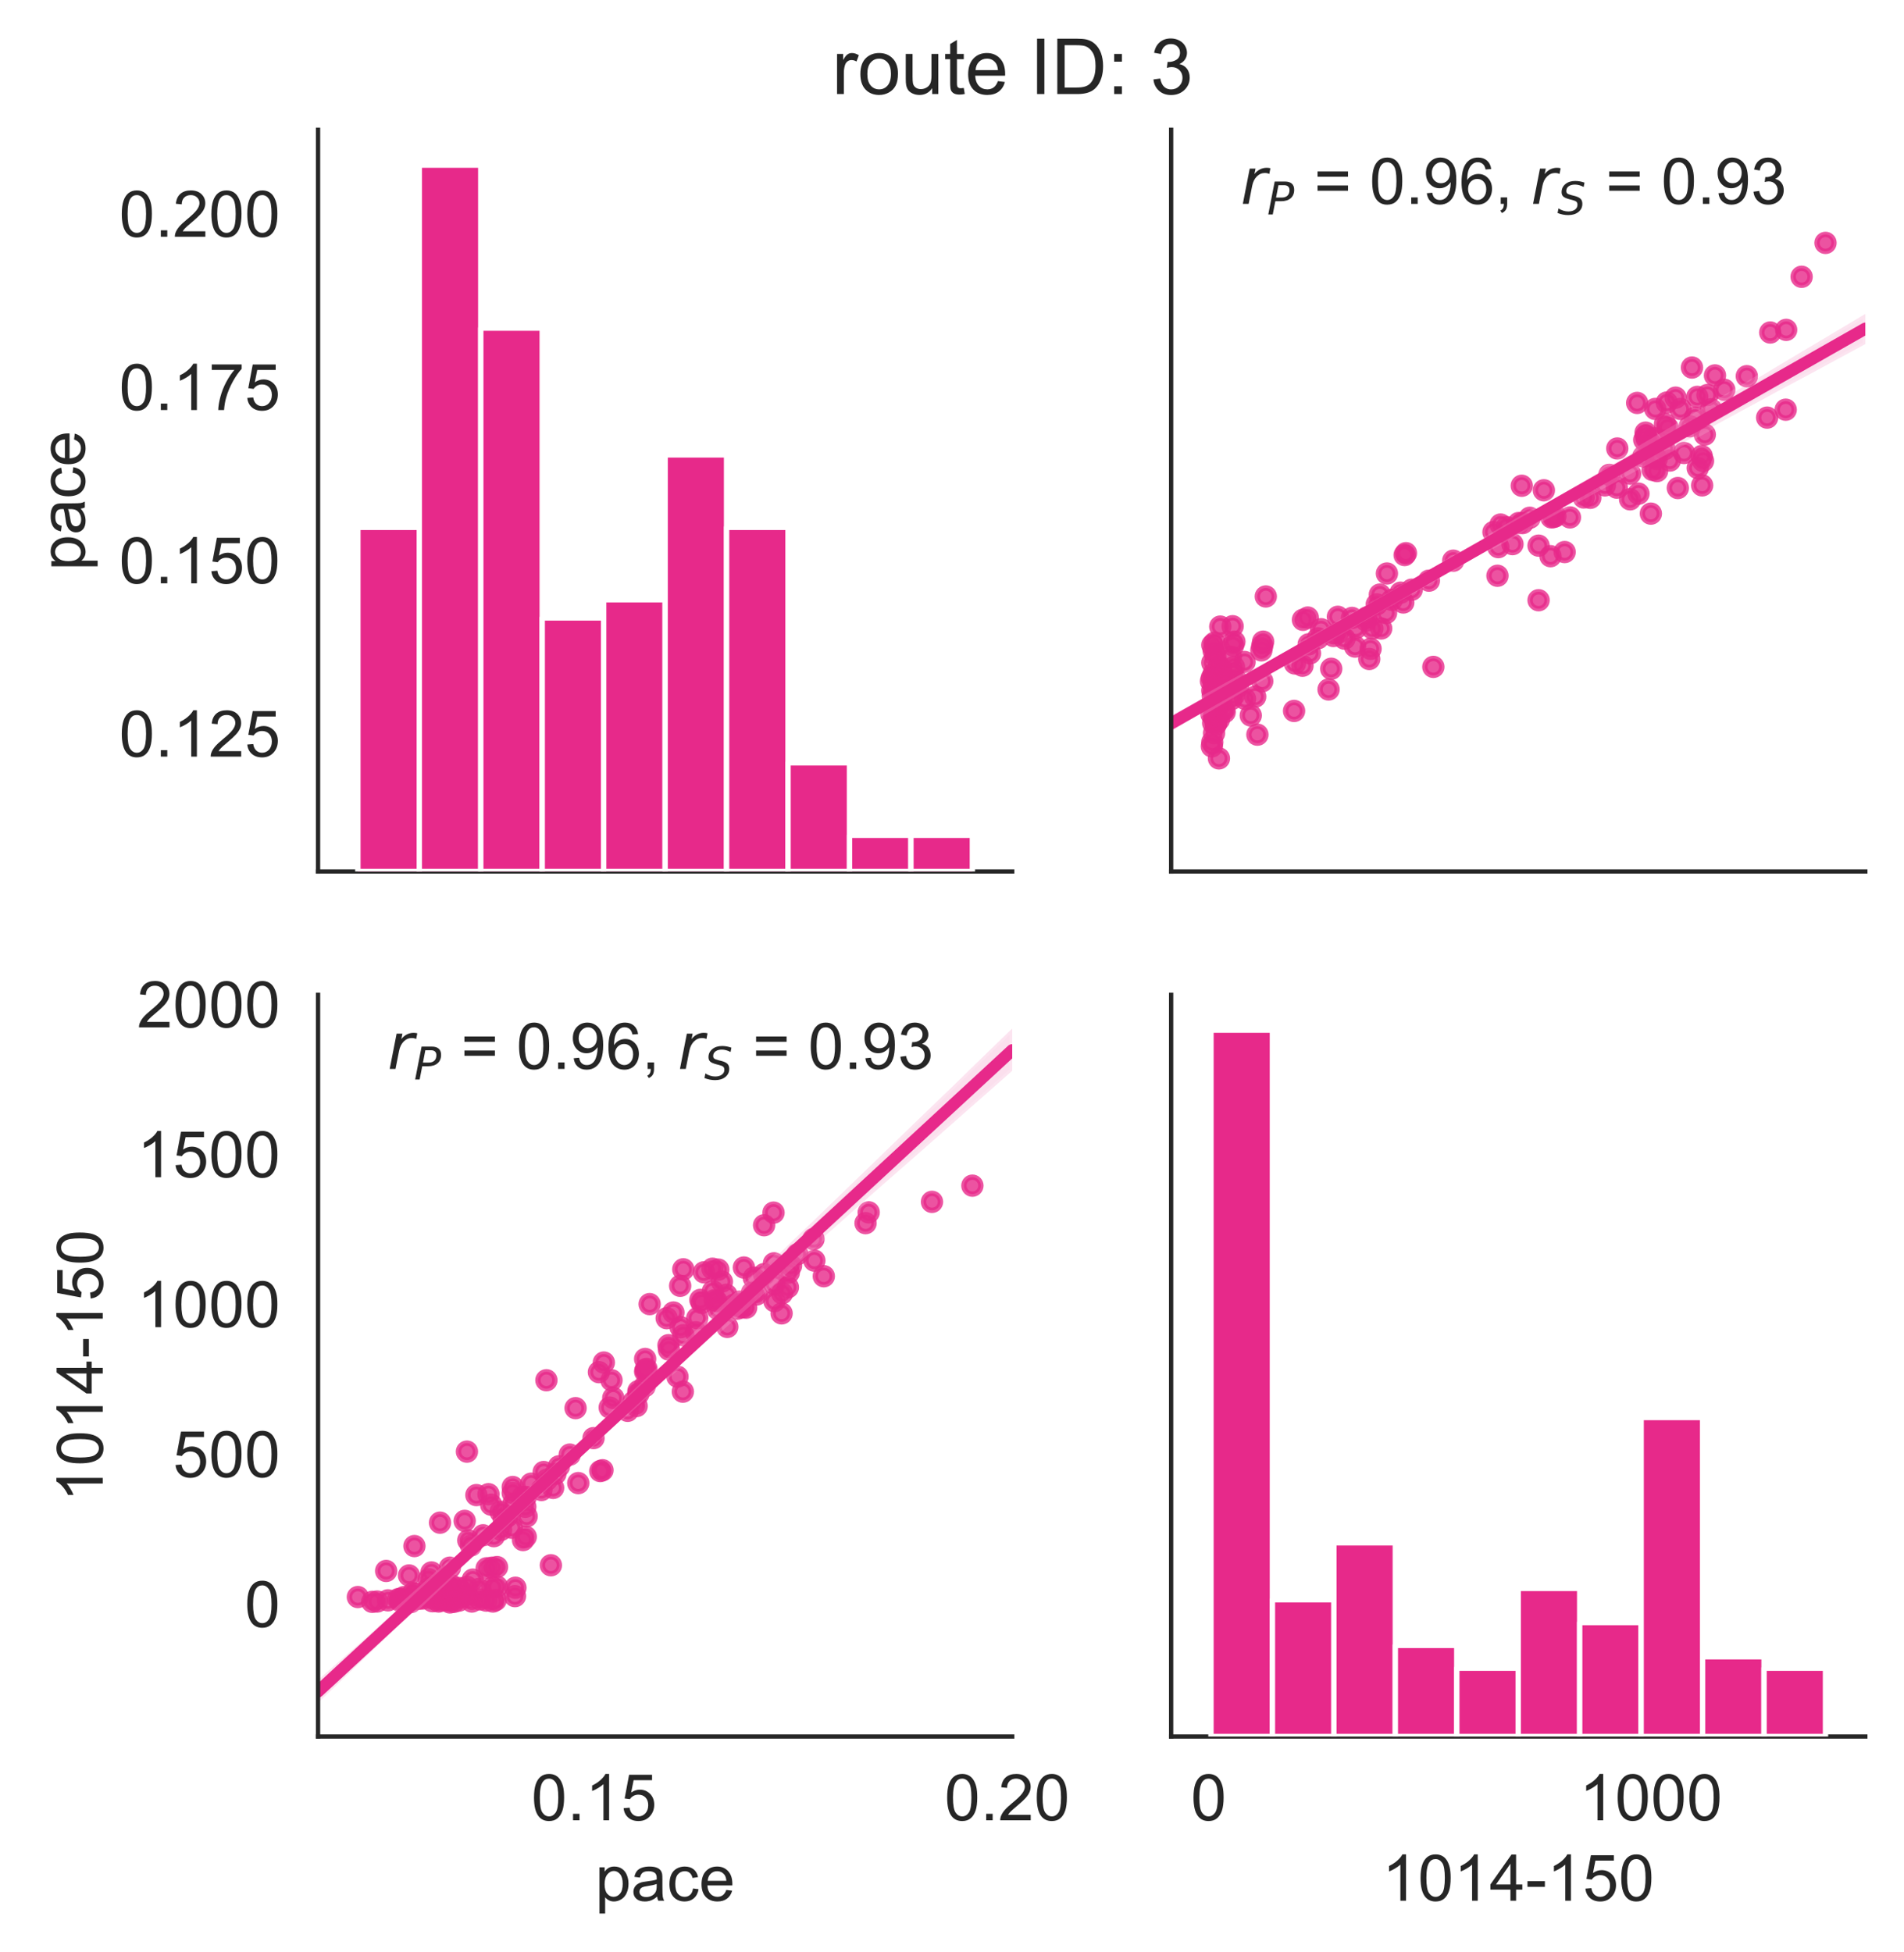 <?xml version="1.0" encoding="utf-8" standalone="no"?>
<!DOCTYPE svg PUBLIC "-//W3C//DTD SVG 1.1//EN"
  "http://www.w3.org/Graphics/SVG/1.1/DTD/svg11.dtd">
<!-- Created with matplotlib (https://matplotlib.org/) -->
<svg height="363.389pt" version="1.1" viewBox="0 0 354.418 363.389" width="354.418pt" xmlns="http://www.w3.org/2000/svg" xmlns:xlink="http://www.w3.org/1999/xlink">
 <defs>
  <style type="text/css">
*{stroke-linecap:butt;stroke-linejoin:round;white-space:pre;}
  </style>
 </defs>
 <g id="figure_1">
  <g id="patch_1">
   <path d="M 0 363.389 
L 354.418 363.389 
L 354.418 -0 
L 0 -0 
z
" style="fill:#ffffff;"/>
  </g>
  <g id="axes_1">
   <g id="patch_2">
    <path d="M 59.201 162.22 
L 188.417 162.22 
L 188.417 24.16 
L 59.201 24.16 
z
" style="fill:#ffffff;"/>
   </g>
   <g id="matplotlib.axis_1">
    <g id="xtick_1"/>
    <g id="xtick_2"/>
   </g>
   <g id="matplotlib.axis_2">
    <g id="ytick_1">
     <g id="text_1">
      <!-- 0.125 -->
      <defs>
       <path d="M 4.156 35.297 
Q 4.156 48 6.766 55.734 
Q 9.375 63.484 14.516 67.672 
Q 19.672 71.875 27.484 71.875 
Q 33.25 71.875 37.594 69.547 
Q 41.938 67.234 44.766 62.859 
Q 47.609 58.5 49.219 52.219 
Q 50.828 45.953 50.828 35.297 
Q 50.828 22.703 48.234 14.969 
Q 45.656 7.234 40.5 3 
Q 35.359 -1.219 27.484 -1.219 
Q 17.141 -1.219 11.234 6.203 
Q 4.156 15.141 4.156 35.297 
z
M 13.188 35.297 
Q 13.188 17.672 17.312 11.828 
Q 21.438 6 27.484 6 
Q 33.547 6 37.672 11.859 
Q 41.797 17.719 41.797 35.297 
Q 41.797 52.984 37.672 58.781 
Q 33.547 64.594 27.391 64.594 
Q 21.344 64.594 17.719 59.469 
Q 13.188 52.938 13.188 35.297 
z
" id="ArialMT-48"/>
       <path d="M 9.078 0 
L 9.078 10.016 
L 19.094 10.016 
L 19.094 0 
z
" id="ArialMT-46"/>
       <path d="M 37.25 0 
L 28.469 0 
L 28.469 56 
Q 25.297 52.984 20.141 49.953 
Q 14.984 46.922 10.891 45.406 
L 10.891 53.906 
Q 18.266 57.375 23.781 62.297 
Q 29.297 67.234 31.594 71.875 
L 37.25 71.875 
z
" id="ArialMT-49"/>
       <path d="M 50.344 8.453 
L 50.344 0 
L 3.031 0 
Q 2.938 3.172 4.047 6.109 
Q 5.859 10.938 9.828 15.625 
Q 13.812 20.312 21.344 26.469 
Q 33.016 36.031 37.109 41.625 
Q 41.219 47.219 41.219 52.203 
Q 41.219 57.422 37.469 61 
Q 33.734 64.594 27.734 64.594 
Q 21.391 64.594 17.578 60.781 
Q 13.766 56.984 13.719 50.25 
L 4.688 51.172 
Q 5.609 61.281 11.656 66.578 
Q 17.719 71.875 27.938 71.875 
Q 38.234 71.875 44.234 66.156 
Q 50.25 60.453 50.25 52 
Q 50.25 47.703 48.484 43.547 
Q 46.734 39.406 42.656 34.812 
Q 38.578 30.219 29.109 22.219 
Q 21.188 15.578 18.938 13.203 
Q 16.703 10.844 15.234 8.453 
z
" id="ArialMT-50"/>
       <path d="M 4.156 18.75 
L 13.375 19.531 
Q 14.406 12.797 18.141 9.391 
Q 21.875 6 27.156 6 
Q 33.5 6 37.891 10.781 
Q 42.281 15.578 42.281 23.484 
Q 42.281 31 38.062 35.344 
Q 33.844 39.703 27 39.703 
Q 22.75 39.703 19.328 37.766 
Q 15.922 35.844 13.969 32.766 
L 5.719 33.844 
L 12.641 70.609 
L 48.25 70.609 
L 48.25 62.203 
L 19.672 62.203 
L 15.828 42.969 
Q 22.266 47.469 29.344 47.469 
Q 38.719 47.469 45.156 40.969 
Q 51.609 34.469 51.609 24.266 
Q 51.609 14.547 45.953 7.469 
Q 39.062 -1.219 27.156 -1.219 
Q 17.391 -1.219 11.203 4.25 
Q 5.031 9.719 4.156 18.75 
z
" id="ArialMT-53"/>
      </defs>
      <g style="fill:#262626;" transform="translate(22.174 140.837)scale(0.12 -0.12)">
       <use xlink:href="#ArialMT-48"/>
       <use x="55.615" xlink:href="#ArialMT-46"/>
       <use x="83.398" xlink:href="#ArialMT-49"/>
       <use x="139.014" xlink:href="#ArialMT-50"/>
       <use x="194.629" xlink:href="#ArialMT-53"/>
      </g>
     </g>
    </g>
    <g id="ytick_2">
     <g id="text_2">
      <!-- 0.150 -->
      <g style="fill:#262626;" transform="translate(22.174 108.58)scale(0.12 -0.12)">
       <use xlink:href="#ArialMT-48"/>
       <use x="55.615" xlink:href="#ArialMT-46"/>
       <use x="83.398" xlink:href="#ArialMT-49"/>
       <use x="139.014" xlink:href="#ArialMT-53"/>
       <use x="194.629" xlink:href="#ArialMT-48"/>
      </g>
     </g>
    </g>
    <g id="ytick_3">
     <g id="text_3">
      <!-- 0.175 -->
      <defs>
       <path d="M 4.734 62.203 
L 4.734 70.656 
L 51.078 70.656 
L 51.078 63.812 
Q 44.234 56.547 37.516 44.484 
Q 30.812 32.422 27.156 19.672 
Q 24.516 10.688 23.781 0 
L 14.75 0 
Q 14.891 8.453 18.062 20.406 
Q 21.234 32.375 27.172 43.484 
Q 33.109 54.594 39.797 62.203 
z
" id="ArialMT-55"/>
      </defs>
      <g style="fill:#262626;" transform="translate(22.174 76.324)scale(0.12 -0.12)">
       <use xlink:href="#ArialMT-48"/>
       <use x="55.615" xlink:href="#ArialMT-46"/>
       <use x="83.398" xlink:href="#ArialMT-49"/>
       <use x="139.014" xlink:href="#ArialMT-55"/>
       <use x="194.629" xlink:href="#ArialMT-53"/>
      </g>
     </g>
    </g>
    <g id="ytick_4">
     <g id="text_4">
      <!-- 0.200 -->
      <g style="fill:#262626;" transform="translate(22.174 44.068)scale(0.12 -0.12)">
       <use xlink:href="#ArialMT-48"/>
       <use x="55.615" xlink:href="#ArialMT-46"/>
       <use x="83.398" xlink:href="#ArialMT-50"/>
       <use x="139.014" xlink:href="#ArialMT-48"/>
       <use x="194.629" xlink:href="#ArialMT-48"/>
      </g>
     </g>
    </g>
    <g id="text_5">
     <!-- pace -->
     <defs>
      <path d="M 6.594 -19.875 
L 6.594 51.859 
L 14.594 51.859 
L 14.594 45.125 
Q 17.438 49.078 21 51.047 
Q 24.562 53.031 29.641 53.031 
Q 36.281 53.031 41.359 49.609 
Q 46.438 46.188 49.016 39.953 
Q 51.609 33.734 51.609 26.312 
Q 51.609 18.359 48.75 11.984 
Q 45.906 5.609 40.453 2.219 
Q 35.016 -1.172 29 -1.172 
Q 24.609 -1.172 21.109 0.688 
Q 17.625 2.547 15.375 5.375 
L 15.375 -19.875 
z
M 14.547 25.641 
Q 14.547 15.625 18.594 10.844 
Q 22.656 6.062 28.422 6.062 
Q 34.281 6.062 38.453 11.016 
Q 42.625 15.969 42.625 26.375 
Q 42.625 36.281 38.547 41.203 
Q 34.469 46.141 28.812 46.141 
Q 23.188 46.141 18.859 40.891 
Q 14.547 35.641 14.547 25.641 
z
" id="ArialMT-112"/>
      <path d="M 40.438 6.391 
Q 35.547 2.25 31.031 0.531 
Q 26.516 -1.172 21.344 -1.172 
Q 12.797 -1.172 8.203 3 
Q 3.609 7.172 3.609 13.672 
Q 3.609 17.484 5.344 20.625 
Q 7.078 23.781 9.891 25.688 
Q 12.703 27.594 16.219 28.562 
Q 18.797 29.25 24.031 29.891 
Q 34.672 31.156 39.703 32.906 
Q 39.75 34.719 39.75 35.203 
Q 39.75 40.578 37.25 42.781 
Q 33.891 45.75 27.25 45.75 
Q 21.047 45.75 18.094 43.578 
Q 15.141 41.406 13.719 35.891 
L 5.125 37.062 
Q 6.297 42.578 8.984 45.969 
Q 11.672 49.359 16.75 51.188 
Q 21.828 53.031 28.516 53.031 
Q 35.156 53.031 39.297 51.469 
Q 43.453 49.906 45.406 47.531 
Q 47.359 45.172 48.141 41.547 
Q 48.578 39.312 48.578 33.453 
L 48.578 21.734 
Q 48.578 9.469 49.141 6.219 
Q 49.703 2.984 51.375 0 
L 42.188 0 
Q 40.828 2.734 40.438 6.391 
z
M 39.703 26.031 
Q 34.906 24.078 25.344 22.703 
Q 19.922 21.922 17.672 20.938 
Q 15.438 19.969 14.203 18.094 
Q 12.984 16.219 12.984 13.922 
Q 12.984 10.406 15.641 8.062 
Q 18.312 5.719 23.438 5.719 
Q 28.516 5.719 32.469 7.938 
Q 36.422 10.156 38.281 14.016 
Q 39.703 17 39.703 22.797 
z
" id="ArialMT-97"/>
      <path d="M 40.438 19 
L 49.078 17.875 
Q 47.656 8.938 41.812 3.875 
Q 35.984 -1.172 27.484 -1.172 
Q 16.844 -1.172 10.375 5.781 
Q 3.906 12.75 3.906 25.734 
Q 3.906 34.125 6.688 40.422 
Q 9.469 46.734 15.156 49.875 
Q 20.844 53.031 27.547 53.031 
Q 35.984 53.031 41.359 48.75 
Q 46.734 44.484 48.25 36.625 
L 39.703 35.297 
Q 38.484 40.531 35.375 43.156 
Q 32.281 45.797 27.875 45.797 
Q 21.234 45.797 17.078 41.031 
Q 12.938 36.281 12.938 25.984 
Q 12.938 15.531 16.938 10.797 
Q 20.953 6.062 27.391 6.062 
Q 32.562 6.062 36.031 9.234 
Q 39.5 12.406 40.438 19 
z
" id="ArialMT-99"/>
      <path d="M 42.094 16.703 
L 51.172 15.578 
Q 49.031 7.625 43.219 3.219 
Q 37.406 -1.172 28.375 -1.172 
Q 17 -1.172 10.328 5.828 
Q 3.656 12.844 3.656 25.484 
Q 3.656 38.578 10.391 45.797 
Q 17.141 53.031 27.875 53.031 
Q 38.281 53.031 44.875 45.953 
Q 51.469 38.875 51.469 26.031 
Q 51.469 25.25 51.422 23.688 
L 12.75 23.688 
Q 13.234 15.141 17.578 10.594 
Q 21.922 6.062 28.422 6.062 
Q 33.25 6.062 36.672 8.594 
Q 40.094 11.141 42.094 16.703 
z
M 13.234 30.906 
L 42.188 30.906 
Q 41.609 37.453 38.875 40.719 
Q 34.672 45.797 27.984 45.797 
Q 21.922 45.797 17.797 41.75 
Q 13.672 37.703 13.234 30.906 
z
" id="ArialMT-101"/>
     </defs>
     <g style="fill:#262626;" transform="translate(15.789 106.2)rotate(-90)scale(0.12 -0.12)">
      <use xlink:href="#ArialMT-112"/>
      <use x="55.615" xlink:href="#ArialMT-97"/>
      <use x="111.23" xlink:href="#ArialMT-99"/>
      <use x="161.23" xlink:href="#ArialMT-101"/>
     </g>
    </g>
   </g>
   <g id="patch_3">
    <path d="M 59.201 162.22 
L 59.201 24.16 
" style="fill:none;stroke:#262626;stroke-linecap:square;stroke-linejoin:miter;stroke-width:0.8;"/>
   </g>
   <g id="patch_4">
    <path d="M 59.201 162.22 
L 188.417 162.22 
" style="fill:none;stroke:#262626;stroke-linecap:square;stroke-linejoin:miter;stroke-width:0.8;"/>
   </g>
  </g>
  <g id="axes_2">
   <g id="patch_5">
    <path d="M 218.002 162.22 
L 347.218 162.22 
L 347.218 24.16 
L 218.002 24.16 
z
" style="fill:#ffffff;"/>
   </g>
   <g id="matplotlib.axis_3">
    <g id="xtick_3"/>
    <g id="xtick_4"/>
   </g>
   <g id="matplotlib.axis_4">
    <g id="ytick_5"/>
    <g id="ytick_6"/>
    <g id="ytick_7"/>
    <g id="ytick_8"/>
   </g>
   <g id="PathCollection_1">
    <defs>
     <path d="M 0 1.581 
C 0.419 1.581 0.822 1.415 1.118 1.118 
C 1.415 0.822 1.581 0.419 1.581 0 
C 1.581 -0.419 1.415 -0.822 1.118 -1.118 
C 0.822 -1.415 0.419 -1.581 0 -1.581 
C -0.419 -1.581 -0.822 -1.415 -1.118 -1.118 
C -1.415 -0.822 -1.581 -0.419 -1.581 0 
C -1.581 0.419 -1.415 0.822 -1.118 1.118 
C -0.822 1.415 -0.419 1.581 0 1.581 
z
" id="m7565c87994" style="stroke:#e7298a;stroke-opacity:0.8;"/>
    </defs>
    <g clip-path="url(#pc622c2857d)">
     <use style="fill:#e7298a;fill-opacity:0.8;stroke:#e7298a;stroke-opacity:0.8;" x="226.485" xlink:href="#m7565c87994" y="131.033"/>
     <use style="fill:#e7298a;fill-opacity:0.8;stroke:#e7298a;stroke-opacity:0.8;" x="225.991" xlink:href="#m7565c87994" y="128.341"/>
     <use style="fill:#e7298a;fill-opacity:0.8;stroke:#e7298a;stroke-opacity:0.8;" x="226.073" xlink:href="#m7565c87994" y="119.65"/>
     <use style="fill:#e7298a;fill-opacity:0.8;stroke:#e7298a;stroke-opacity:0.8;" x="225.662" xlink:href="#m7565c87994" y="123.365"/>
     <use style="fill:#e7298a;fill-opacity:0.8;stroke:#e7298a;stroke-opacity:0.8;" x="227.143" xlink:href="#m7565c87994" y="116.636"/>
     <use style="fill:#e7298a;fill-opacity:0.8;stroke:#e7298a;stroke-opacity:0.8;" x="229.447" xlink:href="#m7565c87994" y="116.566"/>
     <use style="fill:#e7298a;fill-opacity:0.8;stroke:#e7298a;stroke-opacity:0.8;" x="243.438" xlink:href="#m7565c87994" y="114.954"/>
     <use style="fill:#e7298a;fill-opacity:0.8;stroke:#e7298a;stroke-opacity:0.8;" x="262.777" xlink:href="#m7565c87994" y="109.767"/>
     <use style="fill:#e7298a;fill-opacity:0.8;stroke:#e7298a;stroke-opacity:0.8;" x="283.433" xlink:href="#m7565c87994" y="97.36"/>
     <use style="fill:#e7298a;fill-opacity:0.8;stroke:#e7298a;stroke-opacity:0.8;" x="289.194" xlink:href="#m7565c87994" y="96.239"/>
     <use style="fill:#e7298a;fill-opacity:0.8;stroke:#e7298a;stroke-opacity:0.8;" x="304.994" xlink:href="#m7565c87994" y="91.893"/>
     <use style="fill:#e7298a;fill-opacity:0.8;stroke:#e7298a;stroke-opacity:0.8;" x="306.393" xlink:href="#m7565c87994" y="81.099"/>
     <use style="fill:#e7298a;fill-opacity:0.8;stroke:#e7298a;stroke-opacity:0.8;" x="308.121" xlink:href="#m7565c87994" y="85.164"/>
     <use style="fill:#e7298a;fill-opacity:0.8;stroke:#e7298a;stroke-opacity:0.8;" x="308.368" xlink:href="#m7565c87994" y="85.445"/>
     <use style="fill:#e7298a;fill-opacity:0.8;stroke:#e7298a;stroke-opacity:0.8;" x="310.837" xlink:href="#m7565c87994" y="85.725"/>
     <use style="fill:#e7298a;fill-opacity:0.8;stroke:#e7298a;stroke-opacity:0.8;" x="314.54" xlink:href="#m7565c87994" y="79.347"/>
     <use style="fill:#e7298a;fill-opacity:0.8;stroke:#e7298a;stroke-opacity:0.8;" x="332.481" xlink:href="#m7565c87994" y="61.403"/>
     <use style="fill:#e7298a;fill-opacity:0.8;stroke:#e7298a;stroke-opacity:0.8;" x="320.959" xlink:href="#m7565c87994" y="72.548"/>
     <use style="fill:#e7298a;fill-opacity:0.8;stroke:#e7298a;stroke-opacity:0.8;" x="308.121" xlink:href="#m7565c87994" y="76.123"/>
     <use style="fill:#e7298a;fill-opacity:0.8;stroke:#e7298a;stroke-opacity:0.8;" x="283.268" xlink:href="#m7565c87994" y="90.421"/>
     <use style="fill:#e7298a;fill-opacity:0.8;stroke:#e7298a;stroke-opacity:0.8;" x="261.46" xlink:href="#m7565c87994" y="103.318"/>
     <use style="fill:#e7298a;fill-opacity:0.8;stroke:#e7298a;stroke-opacity:0.8;" x="251.667" xlink:href="#m7565c87994" y="115.024"/>
     <use style="fill:#e7298a;fill-opacity:0.8;stroke:#e7298a;stroke-opacity:0.8;" x="235.62" xlink:href="#m7565c87994" y="111.028"/>
     <use style="fill:#e7298a;fill-opacity:0.8;stroke:#e7298a;stroke-opacity:0.8;" x="229.777" xlink:href="#m7565c87994" y="119.439"/>
     <use style="fill:#e7298a;fill-opacity:0.8;stroke:#e7298a;stroke-opacity:0.8;" x="227.39" xlink:href="#m7565c87994" y="125.257"/>
     <use style="fill:#e7298a;fill-opacity:0.8;stroke:#e7298a;stroke-opacity:0.8;" x="225.991" xlink:href="#m7565c87994" y="127.29"/>
     <use style="fill:#e7298a;fill-opacity:0.8;stroke:#e7298a;stroke-opacity:0.8;" x="225.991" xlink:href="#m7565c87994" y="126.939"/>
     <use style="fill:#e7298a;fill-opacity:0.8;stroke:#e7298a;stroke-opacity:0.8;" x="226.238" xlink:href="#m7565c87994" y="122.103"/>
     <use style="fill:#e7298a;fill-opacity:0.8;stroke:#e7298a;stroke-opacity:0.8;" x="227.308" xlink:href="#m7565c87994" y="124.486"/>
     <use style="fill:#e7298a;fill-opacity:0.8;stroke:#e7298a;stroke-opacity:0.8;" x="229.53" xlink:href="#m7565c87994" y="120.14"/>
     <use style="fill:#e7298a;fill-opacity:0.8;stroke:#e7298a;stroke-opacity:0.8;" x="243.602" xlink:href="#m7565c87994" y="119.93"/>
     <use style="fill:#e7298a;fill-opacity:0.8;stroke:#e7298a;stroke-opacity:0.8;" x="259.074" xlink:href="#m7565c87994" y="111.659"/>
     <use style="fill:#e7298a;fill-opacity:0.8;stroke:#e7298a;stroke-opacity:0.8;" x="280.47" xlink:href="#m7565c87994" y="98.131"/>
     <use style="fill:#e7298a;fill-opacity:0.8;stroke:#e7298a;stroke-opacity:0.8;" x="289.523" xlink:href="#m7565c87994" y="96.099"/>
     <use style="fill:#e7298a;fill-opacity:0.8;stroke:#e7298a;stroke-opacity:0.8;" x="303.431" xlink:href="#m7565c87994" y="92.945"/>
     <use style="fill:#e7298a;fill-opacity:0.8;stroke:#e7298a;stroke-opacity:0.8;" x="304.747" xlink:href="#m7565c87994" y="75.001"/>
     <use style="fill:#e7298a;fill-opacity:0.8;stroke:#e7298a;stroke-opacity:0.8;" x="310.426" xlink:href="#m7565c87994" y="79.627"/>
     <use style="fill:#e7298a;fill-opacity:0.8;stroke:#e7298a;stroke-opacity:0.8;" x="305.899" xlink:href="#m7565c87994" y="84.954"/>
     <use style="fill:#e7298a;fill-opacity:0.8;stroke:#e7298a;stroke-opacity:0.8;" x="307.957" xlink:href="#m7565c87994" y="81.59"/>
     <use style="fill:#e7298a;fill-opacity:0.8;stroke:#e7298a;stroke-opacity:0.8;" x="313.471" xlink:href="#m7565c87994" y="84.323"/>
     <use style="fill:#e7298a;fill-opacity:0.8;stroke:#e7298a;stroke-opacity:0.8;" x="329.518" xlink:href="#m7565c87994" y="61.894"/>
     <use style="fill:#e7298a;fill-opacity:0.8;stroke:#e7298a;stroke-opacity:0.8;" x="311.907" xlink:href="#m7565c87994" y="74.02"/>
     <use style="fill:#e7298a;fill-opacity:0.8;stroke:#e7298a;stroke-opacity:0.8;" x="306.311" xlink:href="#m7565c87994" y="80.538"/>
     <use style="fill:#e7298a;fill-opacity:0.8;stroke:#e7298a;stroke-opacity:0.8;" x="284.75" xlink:href="#m7565c87994" y="96.379"/>
     <use style="fill:#e7298a;fill-opacity:0.8;stroke:#e7298a;stroke-opacity:0.8;" x="261.707" xlink:href="#m7565c87994" y="102.968"/>
     <use style="fill:#e7298a;fill-opacity:0.8;stroke:#e7298a;stroke-opacity:0.8;" x="249.034" xlink:href="#m7565c87994" y="114.813"/>
     <use style="fill:#e7298a;fill-opacity:0.8;stroke:#e7298a;stroke-opacity:0.8;" x="234.961" xlink:href="#m7565c87994" y="126.799"/>
     <use style="fill:#e7298a;fill-opacity:0.8;stroke:#e7298a;stroke-opacity:0.8;" x="229.694" xlink:href="#m7565c87994" y="129.392"/>
     <use style="fill:#e7298a;fill-opacity:0.8;stroke:#e7298a;stroke-opacity:0.8;" x="227.472" xlink:href="#m7565c87994" y="129.042"/>
     <use style="fill:#e7298a;fill-opacity:0.8;stroke:#e7298a;stroke-opacity:0.8;" x="225.662" xlink:href="#m7565c87994" y="128.551"/>
     <use style="fill:#e7298a;fill-opacity:0.8;stroke:#e7298a;stroke-opacity:0.8;" x="225.909" xlink:href="#m7565c87994" y="125.397"/>
     <use style="fill:#e7298a;fill-opacity:0.8;stroke:#e7298a;stroke-opacity:0.8;" x="225.909" xlink:href="#m7565c87994" y="121.122"/>
     <use style="fill:#e7298a;fill-opacity:0.8;stroke:#e7298a;stroke-opacity:0.8;" x="226.896" xlink:href="#m7565c87994" y="123.925"/>
     <use style="fill:#e7298a;fill-opacity:0.8;stroke:#e7298a;stroke-opacity:0.8;" x="229.53" xlink:href="#m7565c87994" y="126.869"/>
     <use style="fill:#e7298a;fill-opacity:0.8;stroke:#e7298a;stroke-opacity:0.8;" x="245.33" xlink:href="#m7565c87994" y="118.809"/>
     <use style="fill:#e7298a;fill-opacity:0.8;stroke:#e7298a;stroke-opacity:0.8;" x="258.168" xlink:href="#m7565c87994" y="106.753"/>
     <use style="fill:#e7298a;fill-opacity:0.8;stroke:#e7298a;stroke-opacity:0.8;" x="278.001" xlink:href="#m7565c87994" y="99.043"/>
     <use style="fill:#e7298a;fill-opacity:0.8;stroke:#e7298a;stroke-opacity:0.8;" x="288.618" xlink:href="#m7565c87994" y="103.529"/>
     <use style="fill:#e7298a;fill-opacity:0.8;stroke:#e7298a;stroke-opacity:0.8;" x="298.74" xlink:href="#m7565c87994" y="90.351"/>
     <use style="fill:#e7298a;fill-opacity:0.8;stroke:#e7298a;stroke-opacity:0.8;" x="301.044" xlink:href="#m7565c87994" y="83.482"/>
     <use style="fill:#e7298a;fill-opacity:0.8;stroke:#e7298a;stroke-opacity:0.8;" x="310.261" xlink:href="#m7565c87994" y="74.931"/>
     <use style="fill:#e7298a;fill-opacity:0.8;stroke:#e7298a;stroke-opacity:0.8;" x="307.134" xlink:href="#m7565c87994" y="82.431"/>
     <use style="fill:#e7298a;fill-opacity:0.8;stroke:#e7298a;stroke-opacity:0.8;" x="308.451" xlink:href="#m7565c87994" y="87.688"/>
     <use style="fill:#e7298a;fill-opacity:0.8;stroke:#e7298a;stroke-opacity:0.8;" x="316.022" xlink:href="#m7565c87994" y="87.127"/>
     <use style="fill:#e7298a;fill-opacity:0.8;stroke:#e7298a;stroke-opacity:0.8;" x="328.942" xlink:href="#m7565c87994" y="77.735"/>
     <use style="fill:#e7298a;fill-opacity:0.8;stroke:#e7298a;stroke-opacity:0.8;" x="318.491" xlink:href="#m7565c87994" y="76.193"/>
     <use style="fill:#e7298a;fill-opacity:0.8;stroke:#e7298a;stroke-opacity:0.8;" x="306.064" xlink:href="#m7565c87994" y="81.87"/>
     <use style="fill:#e7298a;fill-opacity:0.8;stroke:#e7298a;stroke-opacity:0.8;" x="281.54" xlink:href="#m7565c87994" y="101.286"/>
     <use style="fill:#e7298a;fill-opacity:0.8;stroke:#e7298a;stroke-opacity:0.8;" x="261.213" xlink:href="#m7565c87994" y="112.15"/>
     <use style="fill:#e7298a;fill-opacity:0.8;stroke:#e7298a;stroke-opacity:0.8;" x="249.034" xlink:href="#m7565c87994" y="117.827"/>
     <use style="fill:#e7298a;fill-opacity:0.8;stroke:#e7298a;stroke-opacity:0.8;" x="234.961" xlink:href="#m7565c87994" y="120.21"/>
     <use style="fill:#e7298a;fill-opacity:0.8;stroke:#e7298a;stroke-opacity:0.8;" x="229.201" xlink:href="#m7565c87994" y="130.163"/>
     <use style="fill:#e7298a;fill-opacity:0.8;stroke:#e7298a;stroke-opacity:0.8;" x="227.061" xlink:href="#m7565c87994" y="131.285"/>
     <use style="fill:#e7298a;fill-opacity:0.8;stroke:#e7298a;stroke-opacity:0.8;" x="225.991" xlink:href="#m7565c87994" y="133.318"/>
     <use style="fill:#e7298a;fill-opacity:0.8;stroke:#e7298a;stroke-opacity:0.8;" x="225.58" xlink:href="#m7565c87994" y="126.168"/>
     <use style="fill:#e7298a;fill-opacity:0.8;stroke:#e7298a;stroke-opacity:0.8;" x="225.744" xlink:href="#m7565c87994" y="129.533"/>
     <use style="fill:#e7298a;fill-opacity:0.8;stroke:#e7298a;stroke-opacity:0.8;" x="226.567" xlink:href="#m7565c87994" y="128.762"/>
     <use style="fill:#e7298a;fill-opacity:0.8;stroke:#e7298a;stroke-opacity:0.8;" x="230.106" xlink:href="#m7565c87994" y="126.589"/>
     <use style="fill:#e7298a;fill-opacity:0.8;stroke:#e7298a;stroke-opacity:0.8;" x="243.849" xlink:href="#m7565c87994" y="121.612"/>
     <use style="fill:#e7298a;fill-opacity:0.8;stroke:#e7298a;stroke-opacity:0.8;" x="256.852" xlink:href="#m7565c87994" y="110.678"/>
     <use style="fill:#e7298a;fill-opacity:0.8;stroke:#e7298a;stroke-opacity:0.8;" x="278.907" xlink:href="#m7565c87994" y="101.846"/>
     <use style="fill:#e7298a;fill-opacity:0.8;stroke:#e7298a;stroke-opacity:0.8;" x="294.79" xlink:href="#m7565c87994" y="92.594"/>
     <use style="fill:#e7298a;fill-opacity:0.8;stroke:#e7298a;stroke-opacity:0.8;" x="300.962" xlink:href="#m7565c87994" y="90.772"/>
     <use style="fill:#e7298a;fill-opacity:0.8;stroke:#e7298a;stroke-opacity:0.8;" x="309.932" xlink:href="#m7565c87994" y="78.926"/>
     <use style="fill:#e7298a;fill-opacity:0.8;stroke:#e7298a;stroke-opacity:0.8;" x="315.528" xlink:href="#m7565c87994" y="77.735"/>
     <use style="fill:#e7298a;fill-opacity:0.8;stroke:#e7298a;stroke-opacity:0.8;" x="317.009" xlink:href="#m7565c87994" y="85.795"/>
     <use style="fill:#e7298a;fill-opacity:0.8;stroke:#e7298a;stroke-opacity:0.8;" x="312.318" xlink:href="#m7565c87994" y="90.842"/>
     <use style="fill:#e7298a;fill-opacity:0.8;stroke:#e7298a;stroke-opacity:0.8;" x="316.762" xlink:href="#m7565c87994" y="84.884"/>
     <use style="fill:#e7298a;fill-opacity:0.8;stroke:#e7298a;stroke-opacity:0.8;" x="332.398" xlink:href="#m7565c87994" y="76.263"/>
     <use style="fill:#e7298a;fill-opacity:0.8;stroke:#e7298a;stroke-opacity:0.8;" x="317.832" xlink:href="#m7565c87994" y="73.529"/>
     <use style="fill:#e7298a;fill-opacity:0.8;stroke:#e7298a;stroke-opacity:0.8;" x="303.431" xlink:href="#m7565c87994" y="88.178"/>
     <use style="fill:#e7298a;fill-opacity:0.8;stroke:#e7298a;stroke-opacity:0.8;" x="282.692" xlink:href="#m7565c87994" y="97.36"/>
     <use style="fill:#e7298a;fill-opacity:0.8;stroke:#e7298a;stroke-opacity:0.8;" x="265.986" xlink:href="#m7565c87994" y="108.085"/>
     <use style="fill:#e7298a;fill-opacity:0.8;stroke:#e7298a;stroke-opacity:0.8;" x="252.243" xlink:href="#m7565c87994" y="120.351"/>
     <use style="fill:#e7298a;fill-opacity:0.8;stroke:#e7298a;stroke-opacity:0.8;" x="235.126" xlink:href="#m7565c87994" y="119.439"/>
     <use style="fill:#e7298a;fill-opacity:0.8;stroke:#e7298a;stroke-opacity:0.8;" x="229.118" xlink:href="#m7565c87994" y="122.243"/>
     <use style="fill:#e7298a;fill-opacity:0.8;stroke:#e7298a;stroke-opacity:0.8;" x="227.966" xlink:href="#m7565c87994" y="132.547"/>
     <use style="fill:#e7298a;fill-opacity:0.8;stroke:#e7298a;stroke-opacity:0.8;" x="225.991" xlink:href="#m7565c87994" y="136.472"/>
     <use style="fill:#e7298a;fill-opacity:0.8;stroke:#e7298a;stroke-opacity:0.8;" x="226.32" xlink:href="#m7565c87994" y="134.86"/>
     <use style="fill:#e7298a;fill-opacity:0.8;stroke:#e7298a;stroke-opacity:0.8;" x="225.662" xlink:href="#m7565c87994" y="120.07"/>
     <use style="fill:#e7298a;fill-opacity:0.8;stroke:#e7298a;stroke-opacity:0.8;" x="226.979" xlink:href="#m7565c87994" y="127.15"/>
     <use style="fill:#e7298a;fill-opacity:0.8;stroke:#e7298a;stroke-opacity:0.8;" x="229.694" xlink:href="#m7565c87994" y="124.136"/>
     <use style="fill:#e7298a;fill-opacity:0.8;stroke:#e7298a;stroke-opacity:0.8;" x="242.45" xlink:href="#m7565c87994" y="123.925"/>
     <use style="fill:#e7298a;fill-opacity:0.8;stroke:#e7298a;stroke-opacity:0.8;" x="256.276" xlink:href="#m7565c87994" y="112.5"/>
     <use style="fill:#e7298a;fill-opacity:0.8;stroke:#e7298a;stroke-opacity:0.8;" x="279.318" xlink:href="#m7565c87994" y="97.641"/>
     <use style="fill:#e7298a;fill-opacity:0.8;stroke:#e7298a;stroke-opacity:0.8;" x="296.024" xlink:href="#m7565c87994" y="92.664"/>
     <use style="fill:#e7298a;fill-opacity:0.8;stroke:#e7298a;stroke-opacity:0.8;" x="309.85" xlink:href="#m7565c87994" y="83.622"/>
     <use style="fill:#e7298a;fill-opacity:0.8;stroke:#e7298a;stroke-opacity:0.8;" x="317.338" xlink:href="#m7565c87994" y="80.889"/>
     <use style="fill:#e7298a;fill-opacity:0.8;stroke:#e7298a;stroke-opacity:0.8;" x="315.939" xlink:href="#m7565c87994" y="73.88"/>
     <use style="fill:#e7298a;fill-opacity:0.8;stroke:#e7298a;stroke-opacity:0.8;" x="319.231" xlink:href="#m7565c87994" y="69.884"/>
     <use style="fill:#e7298a;fill-opacity:0.8;stroke:#e7298a;stroke-opacity:0.8;" x="325.156" xlink:href="#m7565c87994" y="70.025"/>
     <use style="fill:#e7298a;fill-opacity:0.8;stroke:#e7298a;stroke-opacity:0.8;" x="339.805" xlink:href="#m7565c87994" y="45.212"/>
     <use style="fill:#e7298a;fill-opacity:0.8;stroke:#e7298a;stroke-opacity:0.8;" x="335.361" xlink:href="#m7565c87994" y="51.52"/>
     <use style="fill:#e7298a;fill-opacity:0.8;stroke:#e7298a;stroke-opacity:0.8;" x="314.952" xlink:href="#m7565c87994" y="68.413"/>
     <use style="fill:#e7298a;fill-opacity:0.8;stroke:#e7298a;stroke-opacity:0.8;" x="312.812" xlink:href="#m7565c87994" y="76.123"/>
     <use style="fill:#e7298a;fill-opacity:0.8;stroke:#e7298a;stroke-opacity:0.8;" x="287.383" xlink:href="#m7565c87994" y="91.262"/>
     <use style="fill:#e7298a;fill-opacity:0.8;stroke:#e7298a;stroke-opacity:0.8;" x="270.513" xlink:href="#m7565c87994" y="104.37"/>
     <use style="fill:#e7298a;fill-opacity:0.8;stroke:#e7298a;stroke-opacity:0.8;" x="254.301" xlink:href="#m7565c87994" y="115.514"/>
     <use style="fill:#e7298a;fill-opacity:0.8;stroke:#e7298a;stroke-opacity:0.8;" x="234.797" xlink:href="#m7565c87994" y="121.052"/>
     <use style="fill:#e7298a;fill-opacity:0.8;stroke:#e7298a;stroke-opacity:0.8;" x="229.365" xlink:href="#m7565c87994" y="125.397"/>
     <use style="fill:#e7298a;fill-opacity:0.8;stroke:#e7298a;stroke-opacity:0.8;" x="226.403" xlink:href="#m7565c87994" y="134.509"/>
     <use style="fill:#e7298a;fill-opacity:0.8;stroke:#e7298a;stroke-opacity:0.8;" x="226.896" xlink:href="#m7565c87994" y="141.168"/>
     <use style="fill:#e7298a;fill-opacity:0.8;stroke:#e7298a;stroke-opacity:0.8;" x="226.156" xlink:href="#m7565c87994" y="132.827"/>
     <use style="fill:#e7298a;fill-opacity:0.8;stroke:#e7298a;stroke-opacity:0.8;" x="225.58" xlink:href="#m7565c87994" y="138.925"/>
     <use style="fill:#e7298a;fill-opacity:0.8;stroke:#e7298a;stroke-opacity:0.8;" x="225.662" xlink:href="#m7565c87994" y="138.154"/>
     <use style="fill:#e7298a;fill-opacity:0.8;stroke:#e7298a;stroke-opacity:0.8;" x="226.896" xlink:href="#m7565c87994" y="133.948"/>
     <use style="fill:#e7298a;fill-opacity:0.8;stroke:#e7298a;stroke-opacity:0.8;" x="234.056" xlink:href="#m7565c87994" y="136.752"/>
     <use style="fill:#e7298a;fill-opacity:0.8;stroke:#e7298a;stroke-opacity:0.8;" x="240.886" xlink:href="#m7565c87994" y="132.336"/>
     <use style="fill:#e7298a;fill-opacity:0.8;stroke:#e7298a;stroke-opacity:0.8;" x="247.305" xlink:href="#m7565c87994" y="128.341"/>
     <use style="fill:#e7298a;fill-opacity:0.8;stroke:#e7298a;stroke-opacity:0.8;" x="266.809" xlink:href="#m7565c87994" y="124.136"/>
     <use style="fill:#e7298a;fill-opacity:0.8;stroke:#e7298a;stroke-opacity:0.8;" x="286.396" xlink:href="#m7565c87994" y="111.729"/>
     <use style="fill:#e7298a;fill-opacity:0.8;stroke:#e7298a;stroke-opacity:0.8;" x="307.298" xlink:href="#m7565c87994" y="95.608"/>
     <use style="fill:#e7298a;fill-opacity:0.8;stroke:#e7298a;stroke-opacity:0.8;" x="316.845" xlink:href="#m7565c87994" y="90.351"/>
     <use style="fill:#e7298a;fill-opacity:0.8;stroke:#e7298a;stroke-opacity:0.8;" x="307.628" xlink:href="#m7565c87994" y="87.478"/>
     <use style="fill:#e7298a;fill-opacity:0.8;stroke:#e7298a;stroke-opacity:0.8;" x="299.563" xlink:href="#m7565c87994" y="88.389"/>
     <use style="fill:#e7298a;fill-opacity:0.8;stroke:#e7298a;stroke-opacity:0.8;" x="292.239" xlink:href="#m7565c87994" y="96.309"/>
     <use style="fill:#e7298a;fill-opacity:0.8;stroke:#e7298a;stroke-opacity:0.8;" x="288.782" xlink:href="#m7565c87994" y="96.309"/>
     <use style="fill:#e7298a;fill-opacity:0.8;stroke:#e7298a;stroke-opacity:0.8;" x="286.396" xlink:href="#m7565c87994" y="101.566"/>
     <use style="fill:#e7298a;fill-opacity:0.8;stroke:#e7298a;stroke-opacity:0.8;" x="291.251" xlink:href="#m7565c87994" y="102.758"/>
     <use style="fill:#e7298a;fill-opacity:0.8;stroke:#e7298a;stroke-opacity:0.8;" x="278.742" xlink:href="#m7565c87994" y="107.173"/>
     <use style="fill:#e7298a;fill-opacity:0.8;stroke:#e7298a;stroke-opacity:0.8;" x="260.72" xlink:href="#m7565c87994" y="110.327"/>
     <use style="fill:#e7298a;fill-opacity:0.8;stroke:#e7298a;stroke-opacity:0.8;" x="248.211" xlink:href="#m7565c87994" y="118.388"/>
     <use style="fill:#e7298a;fill-opacity:0.8;stroke:#e7298a;stroke-opacity:0.8;" x="231.669" xlink:href="#m7565c87994" y="123.224"/>
     <use style="fill:#e7298a;fill-opacity:0.8;stroke:#e7298a;stroke-opacity:0.8;" x="227.884" xlink:href="#m7565c87994" y="126.589"/>
     <use style="fill:#e7298a;fill-opacity:0.8;stroke:#e7298a;stroke-opacity:0.8;" x="226.403" xlink:href="#m7565c87994" y="131.705"/>
     <use style="fill:#e7298a;fill-opacity:0.8;stroke:#e7298a;stroke-opacity:0.8;" x="226.156" xlink:href="#m7565c87994" y="127.43"/>
     <use style="fill:#e7298a;fill-opacity:0.8;stroke:#e7298a;stroke-opacity:0.8;" x="226.073" xlink:href="#m7565c87994" y="133.738"/>
     <use style="fill:#e7298a;fill-opacity:0.8;stroke:#e7298a;stroke-opacity:0.8;" x="225.827" xlink:href="#m7565c87994" y="134.579"/>
     <use style="fill:#e7298a;fill-opacity:0.8;stroke:#e7298a;stroke-opacity:0.8;" x="225.415" xlink:href="#m7565c87994" y="126.799"/>
     <use style="fill:#e7298a;fill-opacity:0.8;stroke:#e7298a;stroke-opacity:0.8;" x="225.497" xlink:href="#m7565c87994" y="132.897"/>
     <use style="fill:#e7298a;fill-opacity:0.8;stroke:#e7298a;stroke-opacity:0.8;" x="227.802" xlink:href="#m7565c87994" y="132.126"/>
     <use style="fill:#e7298a;fill-opacity:0.8;stroke:#e7298a;stroke-opacity:0.8;" x="230.435" xlink:href="#m7565c87994" y="127.85"/>
     <use style="fill:#e7298a;fill-opacity:0.8;stroke:#e7298a;stroke-opacity:0.8;" x="232.822" xlink:href="#m7565c87994" y="133.177"/>
     <use style="fill:#e7298a;fill-opacity:0.8;stroke:#e7298a;stroke-opacity:0.8;" x="233.645" xlink:href="#m7565c87994" y="129.673"/>
     <use style="fill:#e7298a;fill-opacity:0.8;stroke:#e7298a;stroke-opacity:0.8;" x="241.051" xlink:href="#m7565c87994" y="123.505"/>
     <use style="fill:#e7298a;fill-opacity:0.8;stroke:#e7298a;stroke-opacity:0.8;" x="247.799" xlink:href="#m7565c87994" y="124.486"/>
     <use style="fill:#e7298a;fill-opacity:0.8;stroke:#e7298a;stroke-opacity:0.8;" x="250.268" xlink:href="#m7565c87994" y="118.879"/>
     <use style="fill:#e7298a;fill-opacity:0.8;stroke:#e7298a;stroke-opacity:0.8;" x="255.453" xlink:href="#m7565c87994" y="116.986"/>
     <use style="fill:#e7298a;fill-opacity:0.8;stroke:#e7298a;stroke-opacity:0.8;" x="254.877" xlink:href="#m7565c87994" y="122.664"/>
     <use style="fill:#e7298a;fill-opacity:0.8;stroke:#e7298a;stroke-opacity:0.8;" x="255.123" xlink:href="#m7565c87994" y="120.771"/>
     <use style="fill:#e7298a;fill-opacity:0.8;stroke:#e7298a;stroke-opacity:0.8;" x="254.383" xlink:href="#m7565c87994" y="114.954"/>
     <use style="fill:#e7298a;fill-opacity:0.8;stroke:#e7298a;stroke-opacity:0.8;" x="257.099" xlink:href="#m7565c87994" y="116.986"/>
     <use style="fill:#e7298a;fill-opacity:0.8;stroke:#e7298a;stroke-opacity:0.8;" x="258.004" xlink:href="#m7565c87994" y="114.112"/>
     <use style="fill:#e7298a;fill-opacity:0.8;stroke:#e7298a;stroke-opacity:0.8;" x="252.408" xlink:href="#m7565c87994" y="116.916"/>
     <use style="fill:#e7298a;fill-opacity:0.8;stroke:#e7298a;stroke-opacity:0.8;" x="245.906" xlink:href="#m7565c87994" y="117.126"/>
     <use style="fill:#e7298a;fill-opacity:0.8;stroke:#e7298a;stroke-opacity:0.8;" x="242.532" xlink:href="#m7565c87994" y="115.374"/>
     <use style="fill:#e7298a;fill-opacity:0.8;stroke:#e7298a;stroke-opacity:0.8;" x="231.752" xlink:href="#m7565c87994" y="130.093"/>
     <use style="fill:#e7298a;fill-opacity:0.8;stroke:#e7298a;stroke-opacity:0.8;" x="227.637" xlink:href="#m7565c87994" y="129.042"/>
     <use style="fill:#e7298a;fill-opacity:0.8;stroke:#e7298a;stroke-opacity:0.8;" x="226.403" xlink:href="#m7565c87994" y="132.266"/>
    </g>
   </g>
   <g id="PolyCollection_1">
    <defs>
     <path d="M 218.002 -230.231 
L 218.002 -227.298 
L 219.307 -228.065 
L 220.612 -228.835 
L 221.918 -229.599 
L 223.223 -230.365 
L 224.528 -231.132 
L 225.833 -231.899 
L 227.138 -232.67 
L 228.444 -233.443 
L 229.749 -234.212 
L 231.054 -234.992 
L 232.359 -235.756 
L 233.664 -236.509 
L 234.97 -237.266 
L 236.275 -238.04 
L 237.58 -238.8 
L 238.885 -239.567 
L 240.191 -240.316 
L 241.496 -241.071 
L 242.801 -241.853 
L 244.106 -242.621 
L 245.411 -243.398 
L 246.717 -244.161 
L 248.022 -244.925 
L 249.327 -245.68 
L 250.632 -246.431 
L 251.937 -247.174 
L 253.243 -247.933 
L 254.548 -248.67 
L 255.853 -249.427 
L 257.158 -250.163 
L 258.464 -250.899 
L 259.769 -251.636 
L 261.074 -252.372 
L 262.379 -253.107 
L 263.684 -253.837 
L 264.99 -254.572 
L 266.295 -255.297 
L 267.6 -256.046 
L 268.905 -256.768 
L 270.21 -257.495 
L 271.516 -258.233 
L 272.821 -258.959 
L 274.126 -259.67 
L 275.431 -260.389 
L 276.737 -261.121 
L 278.042 -261.851 
L 279.347 -262.582 
L 280.652 -263.3 
L 281.957 -264.011 
L 283.263 -264.731 
L 284.568 -265.451 
L 285.873 -266.172 
L 287.178 -266.892 
L 288.483 -267.6 
L 289.789 -268.299 
L 291.094 -269.001 
L 292.399 -269.703 
L 293.704 -270.405 
L 295.01 -271.113 
L 296.315 -271.825 
L 297.62 -272.536 
L 298.925 -273.239 
L 300.23 -273.963 
L 301.536 -274.676 
L 302.841 -275.378 
L 304.146 -276.082 
L 305.451 -276.807 
L 306.756 -277.497 
L 308.062 -278.19 
L 309.367 -278.896 
L 310.672 -279.591 
L 311.977 -280.287 
L 313.283 -280.99 
L 314.588 -281.703 
L 315.893 -282.424 
L 317.198 -283.139 
L 318.503 -283.838 
L 319.809 -284.532 
L 321.114 -285.243 
L 322.419 -285.954 
L 323.724 -286.665 
L 325.029 -287.374 
L 326.335 -288.074 
L 327.64 -288.774 
L 328.945 -289.489 
L 330.25 -290.204 
L 331.556 -290.911 
L 332.861 -291.604 
L 334.166 -292.297 
L 335.471 -292.991 
L 336.776 -293.689 
L 338.082 -294.396 
L 339.387 -295.102 
L 340.692 -295.81 
L 341.997 -296.517 
L 343.302 -297.222 
L 344.608 -297.929 
L 345.913 -298.636 
L 347.218 -299.343 
L 347.218 -304.96 
L 347.218 -304.96 
L 345.913 -304.181 
L 344.608 -303.401 
L 343.302 -302.621 
L 341.997 -301.841 
L 340.692 -301.061 
L 339.387 -300.282 
L 338.082 -299.51 
L 336.776 -298.737 
L 335.471 -297.964 
L 334.166 -297.187 
L 332.861 -296.407 
L 331.556 -295.625 
L 330.25 -294.839 
L 328.945 -294.049 
L 327.64 -293.271 
L 326.335 -292.494 
L 325.029 -291.716 
L 323.724 -290.938 
L 322.419 -290.159 
L 321.114 -289.378 
L 319.809 -288.597 
L 318.503 -287.812 
L 317.198 -287.035 
L 315.893 -286.255 
L 314.588 -285.485 
L 313.283 -284.705 
L 311.977 -283.917 
L 310.672 -283.131 
L 309.367 -282.35 
L 308.062 -281.585 
L 306.756 -280.826 
L 305.451 -280.052 
L 304.146 -279.281 
L 302.841 -278.519 
L 301.536 -277.745 
L 300.23 -276.98 
L 298.925 -276.212 
L 297.62 -275.422 
L 296.315 -274.643 
L 295.01 -273.887 
L 293.704 -273.13 
L 292.399 -272.373 
L 291.094 -271.603 
L 289.789 -270.819 
L 288.483 -270.035 
L 287.178 -269.256 
L 285.873 -268.48 
L 284.568 -267.698 
L 283.263 -266.94 
L 281.957 -266.188 
L 280.652 -265.419 
L 279.347 -264.652 
L 278.042 -263.886 
L 276.737 -263.109 
L 275.431 -262.331 
L 274.126 -261.569 
L 272.821 -260.804 
L 271.516 -260.035 
L 270.21 -259.265 
L 268.905 -258.514 
L 267.6 -257.763 
L 266.295 -256.994 
L 264.99 -256.25 
L 263.684 -255.504 
L 262.379 -254.755 
L 261.074 -254.018 
L 259.769 -253.281 
L 258.464 -252.537 
L 257.158 -251.801 
L 255.853 -251.068 
L 254.548 -250.345 
L 253.243 -249.618 
L 251.937 -248.888 
L 250.632 -248.144 
L 249.327 -247.406 
L 248.022 -246.675 
L 246.717 -245.949 
L 245.411 -245.228 
L 244.106 -244.501 
L 242.801 -243.785 
L 241.496 -243.054 
L 240.191 -242.333 
L 238.885 -241.617 
L 237.58 -240.882 
L 236.275 -240.164 
L 234.97 -239.456 
L 233.664 -238.741 
L 232.359 -238.025 
L 231.054 -237.33 
L 229.749 -236.61 
L 228.444 -235.9 
L 227.138 -235.177 
L 225.833 -234.453 
L 224.528 -233.743 
L 223.223 -233.033 
L 221.918 -232.324 
L 220.612 -231.633 
L 219.307 -230.931 
L 218.002 -230.231 
z
" id="mde8a614f77" style="stroke:#ffffff;stroke-opacity:0.15;"/>
    </defs>
    <g clip-path="url(#pc622c2857d)">
     <use style="fill:#e7298a;fill-opacity:0.15;stroke:#ffffff;stroke-opacity:0.15;" x="0" xlink:href="#mde8a614f77" y="363.389"/>
    </g>
   </g>
   <g id="line2d_1">
    <path clip-path="url(#pc622c2857d)" d="M 218.002 134.665 
L 219.307 133.923 
L 220.612 133.18 
L 221.918 132.438 
L 223.223 131.696 
L 224.528 130.953 
L 225.833 130.211 
L 227.138 129.469 
L 228.444 128.726 
L 229.749 127.984 
L 231.054 127.241 
L 232.359 126.499 
L 233.664 125.757 
L 234.97 125.014 
L 236.275 124.272 
L 237.58 123.53 
L 238.885 122.787 
L 240.191 122.045 
L 241.496 121.302 
L 242.801 120.56 
L 244.106 119.818 
L 245.411 119.075 
L 246.717 118.333 
L 248.022 117.591 
L 249.327 116.848 
L 250.632 116.106 
L 251.937 115.363 
L 253.243 114.621 
L 254.548 113.879 
L 255.853 113.136 
L 257.158 112.394 
L 258.464 111.652 
L 259.769 110.909 
L 261.074 110.167 
L 262.379 109.425 
L 263.684 108.682 
L 264.99 107.94 
L 266.295 107.197 
L 267.6 106.455 
L 268.905 105.713 
L 270.21 104.97 
L 271.516 104.228 
L 272.821 103.486 
L 274.126 102.743 
L 275.431 102.001 
L 276.737 101.258 
L 278.042 100.516 
L 279.347 99.774 
L 280.652 99.031 
L 281.957 98.289 
L 283.263 97.547 
L 284.568 96.804 
L 285.873 96.062 
L 287.178 95.319 
L 288.483 94.577 
L 289.789 93.835 
L 291.094 93.092 
L 292.399 92.35 
L 293.704 91.608 
L 295.01 90.865 
L 296.315 90.123 
L 297.62 89.38 
L 298.925 88.638 
L 300.23 87.896 
L 301.536 87.153 
L 302.841 86.411 
L 304.146 85.669 
L 305.451 84.926 
L 306.756 84.184 
L 308.062 83.441 
L 309.367 82.699 
L 310.672 81.957 
L 311.977 81.214 
L 313.283 80.472 
L 314.588 79.73 
L 315.893 78.987 
L 317.198 78.245 
L 318.503 77.502 
L 319.809 76.76 
L 321.114 76.018 
L 322.419 75.275 
L 323.724 74.533 
L 325.029 73.791 
L 326.335 73.048 
L 327.64 72.306 
L 328.945 71.563 
L 330.25 70.821 
L 331.556 70.079 
L 332.861 69.336 
L 334.166 68.594 
L 335.471 67.852 
L 336.776 67.109 
L 338.082 66.367 
L 339.387 65.624 
L 340.692 64.882 
L 341.997 64.14 
L 343.302 63.397 
L 344.608 62.655 
L 345.913 61.913 
L 347.218 61.17 
" style="fill:none;stroke:#e7298a;stroke-linecap:round;stroke-width:2.25;"/>
   </g>
   <g id="patch_6">
    <path d="M 218.002 162.22 
L 218.002 24.16 
" style="fill:none;stroke:#262626;stroke-linecap:square;stroke-linejoin:miter;stroke-width:0.8;"/>
   </g>
   <g id="patch_7">
    <path d="M 218.002 162.22 
L 347.218 162.22 
" style="fill:none;stroke:#262626;stroke-linecap:square;stroke-linejoin:miter;stroke-width:0.8;"/>
   </g>
   <g id="text_6">
    <!-- $r_P$ = 0.96, $r_S$ = 0.93 -->
    <defs>
     <path d="M 44.578 46.391 
Q 43.219 47.125 41.453 47.516 
Q 39.703 47.906 37.703 47.906 
Q 30.516 47.906 25.141 42.453 
Q 19.781 37.016 18.016 27.875 
L 12.5 0 
L 3.516 0 
L 14.203 54.688 
L 23.188 54.688 
L 21.484 46.188 
Q 25.047 50.922 30 53.453 
Q 34.969 56 40.578 56 
Q 42.047 56 43.453 55.828 
Q 44.875 55.672 46.297 55.281 
z
" id="DejaVuSans-Oblique-114"/>
     <path d="M 16.891 72.906 
L 39.703 72.906 
Q 49.656 72.906 54.875 68.266 
Q 60.109 63.625 60.109 54.688 
Q 60.109 42.672 52.391 35.984 
Q 44.672 29.297 30.719 29.297 
L 18.312 29.297 
L 12.594 0 
L 2.688 0 
z
M 25.203 64.797 
L 19.922 37.406 
L 32.328 37.406 
Q 40.719 37.406 45.203 41.703 
Q 49.703 46 49.703 54 
Q 49.703 59.125 46.656 61.953 
Q 43.609 64.797 38.094 64.797 
z
" id="DejaVuSans-Oblique-80"/>
     <path id="ArialMT-32"/>
     <path d="M 52.828 42.094 
L 5.562 42.094 
L 5.562 50.297 
L 52.828 50.297 
z
M 52.828 20.359 
L 5.562 20.359 
L 5.562 28.562 
L 52.828 28.562 
z
" id="ArialMT-61"/>
     <path d="M 5.469 16.547 
L 13.922 17.328 
Q 14.984 11.375 18.016 8.688 
Q 21.047 6 25.781 6 
Q 29.828 6 32.875 7.859 
Q 35.938 9.719 37.891 12.812 
Q 39.844 15.922 41.156 21.188 
Q 42.484 26.469 42.484 31.938 
Q 42.484 32.516 42.438 33.688 
Q 39.797 29.5 35.234 26.875 
Q 30.672 24.266 25.344 24.266 
Q 16.453 24.266 10.297 30.703 
Q 4.156 37.156 4.156 47.703 
Q 4.156 58.594 10.578 65.234 
Q 17 71.875 26.656 71.875 
Q 33.641 71.875 39.422 68.109 
Q 45.219 64.359 48.219 57.391 
Q 51.219 50.438 51.219 37.25 
Q 51.219 23.531 48.234 15.406 
Q 45.266 7.281 39.375 3.031 
Q 33.5 -1.219 25.594 -1.219 
Q 17.188 -1.219 11.859 3.438 
Q 6.547 8.109 5.469 16.547 
z
M 41.453 48.141 
Q 41.453 55.719 37.422 60.156 
Q 33.406 64.594 27.734 64.594 
Q 21.875 64.594 17.531 59.812 
Q 13.188 55.031 13.188 47.406 
Q 13.188 40.578 17.312 36.297 
Q 21.438 32.031 27.484 32.031 
Q 33.594 32.031 37.516 36.297 
Q 41.453 40.578 41.453 48.141 
z
" id="ArialMT-57"/>
     <path d="M 49.75 54.047 
L 41.016 53.375 
Q 39.844 58.547 37.703 60.891 
Q 34.125 64.656 28.906 64.656 
Q 24.703 64.656 21.531 62.312 
Q 17.391 59.281 14.984 53.469 
Q 12.594 47.656 12.5 36.922 
Q 15.672 41.75 20.266 44.094 
Q 24.859 46.438 29.891 46.438 
Q 38.672 46.438 44.844 39.969 
Q 51.031 33.5 51.031 23.25 
Q 51.031 16.5 48.125 10.719 
Q 45.219 4.938 40.141 1.859 
Q 35.062 -1.219 28.609 -1.219 
Q 17.625 -1.219 10.688 6.859 
Q 3.766 14.938 3.766 33.5 
Q 3.766 54.25 11.422 63.672 
Q 18.109 71.875 29.438 71.875 
Q 37.891 71.875 43.281 67.141 
Q 48.688 62.406 49.75 54.047 
z
M 13.875 23.188 
Q 13.875 18.656 15.797 14.5 
Q 17.719 10.359 21.188 8.172 
Q 24.656 6 28.469 6 
Q 34.031 6 38.031 10.484 
Q 42.047 14.984 42.047 22.703 
Q 42.047 30.125 38.078 34.391 
Q 34.125 38.672 28.125 38.672 
Q 22.172 38.672 18.016 34.391 
Q 13.875 30.125 13.875 23.188 
z
" id="ArialMT-54"/>
     <path d="M 8.891 0 
L 8.891 10.016 
L 18.891 10.016 
L 18.891 0 
Q 18.891 -5.516 16.938 -8.906 
Q 14.984 -12.312 10.75 -14.156 
L 8.297 -10.406 
Q 11.078 -9.188 12.391 -6.812 
Q 13.719 -4.438 13.875 0 
z
" id="ArialMT-44"/>
     <path d="M 60.297 70.516 
L 58.406 60.891 
Q 53.469 63.531 48.609 64.875 
Q 43.75 66.219 39.203 66.219 
Q 30.375 66.219 25.141 62.359 
Q 19.922 58.5 19.922 52.094 
Q 19.922 48.578 21.844 46.703 
Q 23.781 44.828 31.781 42.672 
L 37.703 41.219 
Q 47.703 38.625 51.609 34.641 
Q 55.516 30.672 55.516 23.484 
Q 55.516 12.453 46.844 5.516 
Q 38.188 -1.422 24.031 -1.422 
Q 18.219 -1.422 12.359 -0.266 
Q 6.5 0.875 0.594 3.219 
L 2.594 13.375 
Q 8.016 10.016 13.453 8.297 
Q 18.891 6.594 24.312 6.594 
Q 33.547 6.594 39.109 10.688 
Q 44.672 14.797 44.672 21.391 
Q 44.672 25.781 42.453 28.047 
Q 40.234 30.328 32.906 32.172 
L 27 33.688 
Q 16.891 36.328 13.203 39.766 
Q 9.516 43.219 9.516 49.422 
Q 9.516 60.297 17.891 67.25 
Q 26.266 74.219 39.703 74.219 
Q 44.922 74.219 50.047 73.281 
Q 55.172 72.359 60.297 70.516 
z
" id="DejaVuSans-Oblique-83"/>
     <path d="M 4.203 18.891 
L 12.984 20.062 
Q 14.5 12.594 18.141 9.297 
Q 21.781 6 27 6 
Q 33.203 6 37.469 10.297 
Q 41.75 14.594 41.75 20.953 
Q 41.75 27 37.797 30.922 
Q 33.844 34.859 27.734 34.859 
Q 25.25 34.859 21.531 33.891 
L 22.516 41.609 
Q 23.391 41.5 23.922 41.5 
Q 29.547 41.5 34.031 44.422 
Q 38.531 47.359 38.531 53.469 
Q 38.531 58.297 35.25 61.469 
Q 31.984 64.656 26.812 64.656 
Q 21.688 64.656 18.266 61.422 
Q 14.844 58.203 13.875 51.766 
L 5.078 53.328 
Q 6.688 62.156 12.391 67.016 
Q 18.109 71.875 26.609 71.875 
Q 32.469 71.875 37.391 69.359 
Q 42.328 66.844 44.938 62.5 
Q 47.562 58.156 47.562 53.266 
Q 47.562 48.641 45.062 44.828 
Q 42.578 41.016 37.703 38.766 
Q 44.047 37.312 47.562 32.688 
Q 51.078 28.078 51.078 21.141 
Q 51.078 11.766 44.234 5.25 
Q 37.406 -1.266 26.953 -1.266 
Q 17.531 -1.266 11.297 4.344 
Q 5.078 9.969 4.203 18.891 
z
" id="ArialMT-51"/>
    </defs>
    <g style="fill:#262626;" transform="translate(230.923 37.966)scale(0.12 -0.12)">
     <use transform="translate(0 0.125)" xlink:href="#DejaVuSans-Oblique-114"/>
     <use transform="translate(41.113 -16.281)scale(0.7)" xlink:href="#DejaVuSans-Oblique-80"/>
     <use transform="translate(86.06 0.125)" xlink:href="#ArialMT-32"/>
     <use transform="translate(113.843 0.125)" xlink:href="#ArialMT-61"/>
     <use transform="translate(172.241 0.125)" xlink:href="#ArialMT-32"/>
     <use transform="translate(200.024 0.125)" xlink:href="#ArialMT-48"/>
     <use transform="translate(255.64 0.125)" xlink:href="#ArialMT-46"/>
     <use transform="translate(283.423 0.125)" xlink:href="#ArialMT-57"/>
     <use transform="translate(339.038 0.125)" xlink:href="#ArialMT-54"/>
     <use transform="translate(394.653 0.125)" xlink:href="#ArialMT-44"/>
     <use transform="translate(422.437 0.125)" xlink:href="#ArialMT-32"/>
     <use transform="translate(450.22 0.125)" xlink:href="#DejaVuSans-Oblique-114"/>
     <use transform="translate(491.333 -16.281)scale(0.7)" xlink:href="#DejaVuSans-Oblique-83"/>
     <use transform="translate(538.501 0.125)" xlink:href="#ArialMT-32"/>
     <use transform="translate(566.284 0.125)" xlink:href="#ArialMT-61"/>
     <use transform="translate(624.683 0.125)" xlink:href="#ArialMT-32"/>
     <use transform="translate(652.466 0.125)" xlink:href="#ArialMT-48"/>
     <use transform="translate(708.081 0.125)" xlink:href="#ArialMT-46"/>
     <use transform="translate(735.864 0.125)" xlink:href="#ArialMT-57"/>
     <use transform="translate(791.479 0.125)" xlink:href="#ArialMT-51"/>
    </g>
   </g>
  </g>
  <g id="axes_3">
   <g id="patch_8">
    <path d="M 59.201 323.24 
L 188.417 323.24 
L 188.417 185.18 
L 59.201 185.18 
z
" style="fill:#ffffff;"/>
   </g>
   <g id="matplotlib.axis_5">
    <g id="xtick_5">
     <g id="text_7">
      <!-- 0.15 -->
      <g style="fill:#262626;" transform="translate(98.905 338.829)scale(0.12 -0.12)">
       <use xlink:href="#ArialMT-48"/>
       <use x="55.615" xlink:href="#ArialMT-46"/>
       <use x="83.398" xlink:href="#ArialMT-49"/>
       <use x="139.014" xlink:href="#ArialMT-53"/>
      </g>
     </g>
    </g>
    <g id="xtick_6">
     <g id="text_8">
      <!-- 0.20 -->
      <g style="fill:#262626;" transform="translate(175.811 338.829)scale(0.12 -0.12)">
       <use xlink:href="#ArialMT-48"/>
       <use x="55.615" xlink:href="#ArialMT-46"/>
       <use x="83.398" xlink:href="#ArialMT-50"/>
       <use x="139.014" xlink:href="#ArialMT-48"/>
      </g>
     </g>
    </g>
    <g id="text_9">
     <!-- pace -->
     <g style="fill:#262626;" transform="translate(110.799 353.804)scale(0.12 -0.12)">
      <use xlink:href="#ArialMT-112"/>
      <use x="55.615" xlink:href="#ArialMT-97"/>
      <use x="111.23" xlink:href="#ArialMT-99"/>
      <use x="161.23" xlink:href="#ArialMT-101"/>
     </g>
    </g>
   </g>
   <g id="matplotlib.axis_6">
    <g id="ytick_9">
     <g id="text_10">
      <!-- 0 -->
      <g style="fill:#262626;" transform="translate(45.528 302.855)scale(0.12 -0.12)">
       <use xlink:href="#ArialMT-48"/>
      </g>
     </g>
    </g>
    <g id="ytick_10">
     <g id="text_11">
      <!-- 500 -->
      <g style="fill:#262626;" transform="translate(32.181 274.949)scale(0.12 -0.12)">
       <use xlink:href="#ArialMT-53"/>
       <use x="55.615" xlink:href="#ArialMT-48"/>
       <use x="111.23" xlink:href="#ArialMT-48"/>
      </g>
     </g>
    </g>
    <g id="ytick_11">
     <g id="text_12">
      <!-- 1000 -->
      <g style="fill:#262626;" transform="translate(25.508 247.043)scale(0.12 -0.12)">
       <use xlink:href="#ArialMT-49"/>
       <use x="55.615" xlink:href="#ArialMT-48"/>
       <use x="111.23" xlink:href="#ArialMT-48"/>
       <use x="166.846" xlink:href="#ArialMT-48"/>
      </g>
     </g>
    </g>
    <g id="ytick_12">
     <g id="text_13">
      <!-- 1500 -->
      <g style="fill:#262626;" transform="translate(25.508 219.137)scale(0.12 -0.12)">
       <use xlink:href="#ArialMT-49"/>
       <use x="55.615" xlink:href="#ArialMT-53"/>
       <use x="111.23" xlink:href="#ArialMT-48"/>
       <use x="166.846" xlink:href="#ArialMT-48"/>
      </g>
     </g>
    </g>
    <g id="ytick_13">
     <g id="text_14">
      <!-- 2000 -->
      <g style="fill:#262626;" transform="translate(25.508 191.231)scale(0.12 -0.12)">
       <use xlink:href="#ArialMT-50"/>
       <use x="55.615" xlink:href="#ArialMT-48"/>
       <use x="111.23" xlink:href="#ArialMT-48"/>
       <use x="166.846" xlink:href="#ArialMT-48"/>
      </g>
     </g>
    </g>
    <g id="text_15">
     <!-- 1014-150 -->
     <defs>
      <path d="M 32.328 0 
L 32.328 17.141 
L 1.266 17.141 
L 1.266 25.203 
L 33.938 71.578 
L 41.109 71.578 
L 41.109 25.203 
L 50.781 25.203 
L 50.781 17.141 
L 41.109 17.141 
L 41.109 0 
z
M 32.328 25.203 
L 32.328 57.469 
L 9.906 25.203 
z
" id="ArialMT-52"/>
      <path d="M 3.172 21.484 
L 3.172 30.328 
L 30.172 30.328 
L 30.172 21.484 
z
" id="ArialMT-45"/>
     </defs>
     <g style="fill:#262626;" transform="translate(19.123 279.564)rotate(-90)scale(0.12 -0.12)">
      <use xlink:href="#ArialMT-49"/>
      <use x="55.615" xlink:href="#ArialMT-48"/>
      <use x="111.23" xlink:href="#ArialMT-49"/>
      <use x="166.846" xlink:href="#ArialMT-52"/>
      <use x="222.461" xlink:href="#ArialMT-45"/>
      <use x="255.762" xlink:href="#ArialMT-49"/>
      <use x="311.377" xlink:href="#ArialMT-53"/>
      <use x="366.992" xlink:href="#ArialMT-48"/>
     </g>
    </g>
   </g>
   <g id="PathCollection_2">
    <g clip-path="url(#p43558cefff)">
     <use style="fill:#e7298a;fill-opacity:0.8;stroke:#e7298a;stroke-opacity:0.8;" x="78.696" xlink:href="#m7565c87994" y="297.555"/>
     <use style="fill:#e7298a;fill-opacity:0.8;stroke:#e7298a;stroke-opacity:0.8;" x="81.905" xlink:href="#m7565c87994" y="297.89"/>
     <use style="fill:#e7298a;fill-opacity:0.8;stroke:#e7298a;stroke-opacity:0.8;" x="92.266" xlink:href="#m7565c87994" y="297.834"/>
     <use style="fill:#e7298a;fill-opacity:0.8;stroke:#e7298a;stroke-opacity:0.8;" x="87.837" xlink:href="#m7565c87994" y="298.114"/>
     <use style="fill:#e7298a;fill-opacity:0.8;stroke:#e7298a;stroke-opacity:0.8;" x="95.859" xlink:href="#m7565c87994" y="297.109"/>
     <use style="fill:#e7298a;fill-opacity:0.8;stroke:#e7298a;stroke-opacity:0.8;" x="95.942" xlink:href="#m7565c87994" y="295.546"/>
     <use style="fill:#e7298a;fill-opacity:0.8;stroke:#e7298a;stroke-opacity:0.8;" x="97.864" xlink:href="#m7565c87994" y="286.058"/>
     <use style="fill:#e7298a;fill-opacity:0.8;stroke:#e7298a;stroke-opacity:0.8;" x="104.047" xlink:href="#m7565c87994" y="272.942"/>
     <use style="fill:#e7298a;fill-opacity:0.8;stroke:#e7298a;stroke-opacity:0.8;" x="118.837" xlink:href="#m7565c87994" y="258.934"/>
     <use style="fill:#e7298a;fill-opacity:0.8;stroke:#e7298a;stroke-opacity:0.8;" x="120.174" xlink:href="#m7565c87994" y="255.027"/>
     <use style="fill:#e7298a;fill-opacity:0.8;stroke:#e7298a;stroke-opacity:0.8;" x="125.355" xlink:href="#m7565c87994" y="244.311"/>
     <use style="fill:#e7298a;fill-opacity:0.8;stroke:#e7298a;stroke-opacity:0.8;" x="138.222" xlink:href="#m7565c87994" y="243.362"/>
     <use style="fill:#e7298a;fill-opacity:0.8;stroke:#e7298a;stroke-opacity:0.8;" x="133.376" xlink:href="#m7565c87994" y="242.19"/>
     <use style="fill:#e7298a;fill-opacity:0.8;stroke:#e7298a;stroke-opacity:0.8;" x="133.042" xlink:href="#m7565c87994" y="242.022"/>
     <use style="fill:#e7298a;fill-opacity:0.8;stroke:#e7298a;stroke-opacity:0.8;" x="132.708" xlink:href="#m7565c87994" y="240.348"/>
     <use style="fill:#e7298a;fill-opacity:0.8;stroke:#e7298a;stroke-opacity:0.8;" x="140.311" xlink:href="#m7565c87994" y="237.837"/>
     <use style="fill:#e7298a;fill-opacity:0.8;stroke:#e7298a;stroke-opacity:0.8;" x="161.702" xlink:href="#m7565c87994" y="225.67"/>
     <use style="fill:#e7298a;fill-opacity:0.8;stroke:#e7298a;stroke-opacity:0.8;" x="148.416" xlink:href="#m7565c87994" y="233.483"/>
     <use style="fill:#e7298a;fill-opacity:0.8;stroke:#e7298a;stroke-opacity:0.8;" x="144.155" xlink:href="#m7565c87994" y="242.19"/>
     <use style="fill:#e7298a;fill-opacity:0.8;stroke:#e7298a;stroke-opacity:0.8;" x="127.109" xlink:href="#m7565c87994" y="259.045"/>
     <use style="fill:#e7298a;fill-opacity:0.8;stroke:#e7298a;stroke-opacity:0.8;" x="111.735" xlink:href="#m7565c87994" y="273.835"/>
     <use style="fill:#e7298a;fill-opacity:0.8;stroke:#e7298a;stroke-opacity:0.8;" x="97.781" xlink:href="#m7565c87994" y="280.477"/>
     <use style="fill:#e7298a;fill-opacity:0.8;stroke:#e7298a;stroke-opacity:0.8;" x="102.543" xlink:href="#m7565c87994" y="291.36"/>
     <use style="fill:#e7298a;fill-opacity:0.8;stroke:#e7298a;stroke-opacity:0.8;" x="92.517" xlink:href="#m7565c87994" y="295.323"/>
     <use style="fill:#e7298a;fill-opacity:0.8;stroke:#e7298a;stroke-opacity:0.8;" x="85.581" xlink:href="#m7565c87994" y="296.941"/>
     <use style="fill:#e7298a;fill-opacity:0.8;stroke:#e7298a;stroke-opacity:0.8;" x="83.158" xlink:href="#m7565c87994" y="297.89"/>
     <use style="fill:#e7298a;fill-opacity:0.8;stroke:#e7298a;stroke-opacity:0.8;" x="83.576" xlink:href="#m7565c87994" y="297.89"/>
     <use style="fill:#e7298a;fill-opacity:0.8;stroke:#e7298a;stroke-opacity:0.8;" x="89.341" xlink:href="#m7565c87994" y="297.723"/>
     <use style="fill:#e7298a;fill-opacity:0.8;stroke:#e7298a;stroke-opacity:0.8;" x="86.5" xlink:href="#m7565c87994" y="296.997"/>
     <use style="fill:#e7298a;fill-opacity:0.8;stroke:#e7298a;stroke-opacity:0.8;" x="91.681" xlink:href="#m7565c87994" y="295.49"/>
     <use style="fill:#e7298a;fill-opacity:0.8;stroke:#e7298a;stroke-opacity:0.8;" x="91.932" xlink:href="#m7565c87994" y="285.947"/>
     <use style="fill:#e7298a;fill-opacity:0.8;stroke:#e7298a;stroke-opacity:0.8;" x="101.791" xlink:href="#m7565c87994" y="275.454"/>
     <use style="fill:#e7298a;fill-opacity:0.8;stroke:#e7298a;stroke-opacity:0.8;" x="117.918" xlink:href="#m7565c87994" y="260.943"/>
     <use style="fill:#e7298a;fill-opacity:0.8;stroke:#e7298a;stroke-opacity:0.8;" x="120.341" xlink:href="#m7565c87994" y="254.803"/>
     <use style="fill:#e7298a;fill-opacity:0.8;stroke:#e7298a;stroke-opacity:0.8;" x="124.101" xlink:href="#m7565c87994" y="245.371"/>
     <use style="fill:#e7298a;fill-opacity:0.8;stroke:#e7298a;stroke-opacity:0.8;" x="145.492" xlink:href="#m7565c87994" y="244.478"/>
     <use style="fill:#e7298a;fill-opacity:0.8;stroke:#e7298a;stroke-opacity:0.8;" x="139.977" xlink:href="#m7565c87994" y="240.627"/>
     <use style="fill:#e7298a;fill-opacity:0.8;stroke:#e7298a;stroke-opacity:0.8;" x="133.627" xlink:href="#m7565c87994" y="243.697"/>
     <use style="fill:#e7298a;fill-opacity:0.8;stroke:#e7298a;stroke-opacity:0.8;" x="137.637" xlink:href="#m7565c87994" y="242.302"/>
     <use style="fill:#e7298a;fill-opacity:0.8;stroke:#e7298a;stroke-opacity:0.8;" x="134.379" xlink:href="#m7565c87994" y="238.562"/>
     <use style="fill:#e7298a;fill-opacity:0.8;stroke:#e7298a;stroke-opacity:0.8;" x="161.117" xlink:href="#m7565c87994" y="227.679"/>
     <use style="fill:#e7298a;fill-opacity:0.8;stroke:#e7298a;stroke-opacity:0.8;" x="146.662" xlink:href="#m7565c87994" y="239.623"/>
     <use style="fill:#e7298a;fill-opacity:0.8;stroke:#e7298a;stroke-opacity:0.8;" x="138.891" xlink:href="#m7565c87994" y="243.418"/>
     <use style="fill:#e7298a;fill-opacity:0.8;stroke:#e7298a;stroke-opacity:0.8;" x="120.007" xlink:href="#m7565c87994" y="258.041"/>
     <use style="fill:#e7298a;fill-opacity:0.8;stroke:#e7298a;stroke-opacity:0.8;" x="112.153" xlink:href="#m7565c87994" y="273.668"/>
     <use style="fill:#e7298a;fill-opacity:0.8;stroke:#e7298a;stroke-opacity:0.8;" x="98.031" xlink:href="#m7565c87994" y="282.263"/>
     <use style="fill:#e7298a;fill-opacity:0.8;stroke:#e7298a;stroke-opacity:0.8;" x="83.743" xlink:href="#m7565c87994" y="291.807"/>
     <use style="fill:#e7298a;fill-opacity:0.8;stroke:#e7298a;stroke-opacity:0.8;" x="80.651" xlink:href="#m7565c87994" y="295.379"/>
     <use style="fill:#e7298a;fill-opacity:0.8;stroke:#e7298a;stroke-opacity:0.8;" x="81.069" xlink:href="#m7565c87994" y="296.886"/>
     <use style="fill:#e7298a;fill-opacity:0.8;stroke:#e7298a;stroke-opacity:0.8;" x="81.654" xlink:href="#m7565c87994" y="298.114"/>
     <use style="fill:#e7298a;fill-opacity:0.8;stroke:#e7298a;stroke-opacity:0.8;" x="85.414" xlink:href="#m7565c87994" y="297.946"/>
     <use style="fill:#e7298a;fill-opacity:0.8;stroke:#e7298a;stroke-opacity:0.8;" x="90.511" xlink:href="#m7565c87994" y="297.946"/>
     <use style="fill:#e7298a;fill-opacity:0.8;stroke:#e7298a;stroke-opacity:0.8;" x="87.169" xlink:href="#m7565c87994" y="297.276"/>
     <use style="fill:#e7298a;fill-opacity:0.8;stroke:#e7298a;stroke-opacity:0.8;" x="83.659" xlink:href="#m7565c87994" y="295.49"/>
     <use style="fill:#e7298a;fill-opacity:0.8;stroke:#e7298a;stroke-opacity:0.8;" x="93.269" xlink:href="#m7565c87994" y="284.774"/>
     <use style="fill:#e7298a;fill-opacity:0.8;stroke:#e7298a;stroke-opacity:0.8;" x="107.64" xlink:href="#m7565c87994" y="276.068"/>
     <use style="fill:#e7298a;fill-opacity:0.8;stroke:#e7298a;stroke-opacity:0.8;" x="116.832" xlink:href="#m7565c87994" y="262.617"/>
     <use style="fill:#e7298a;fill-opacity:0.8;stroke:#e7298a;stroke-opacity:0.8;" x="111.484" xlink:href="#m7565c87994" y="255.417"/>
     <use style="fill:#e7298a;fill-opacity:0.8;stroke:#e7298a;stroke-opacity:0.8;" x="127.193" xlink:href="#m7565c87994" y="248.552"/>
     <use style="fill:#e7298a;fill-opacity:0.8;stroke:#e7298a;stroke-opacity:0.8;" x="135.381" xlink:href="#m7565c87994" y="246.99"/>
     <use style="fill:#e7298a;fill-opacity:0.8;stroke:#e7298a;stroke-opacity:0.8;" x="145.575" xlink:href="#m7565c87994" y="240.739"/>
     <use style="fill:#e7298a;fill-opacity:0.8;stroke:#e7298a;stroke-opacity:0.8;" x="136.635" xlink:href="#m7565c87994" y="242.86"/>
     <use style="fill:#e7298a;fill-opacity:0.8;stroke:#e7298a;stroke-opacity:0.8;" x="130.368" xlink:href="#m7565c87994" y="241.967"/>
     <use style="fill:#e7298a;fill-opacity:0.8;stroke:#e7298a;stroke-opacity:0.8;" x="131.036" xlink:href="#m7565c87994" y="236.832"/>
     <use style="fill:#e7298a;fill-opacity:0.8;stroke:#e7298a;stroke-opacity:0.8;" x="142.233" xlink:href="#m7565c87994" y="228.069"/>
     <use style="fill:#e7298a;fill-opacity:0.8;stroke:#e7298a;stroke-opacity:0.8;" x="144.071" xlink:href="#m7565c87994" y="235.158"/>
     <use style="fill:#e7298a;fill-opacity:0.8;stroke:#e7298a;stroke-opacity:0.8;" x="137.303" xlink:href="#m7565c87994" y="243.585"/>
     <use style="fill:#e7298a;fill-opacity:0.8;stroke:#e7298a;stroke-opacity:0.8;" x="114.158" xlink:href="#m7565c87994" y="260.217"/>
     <use style="fill:#e7298a;fill-opacity:0.8;stroke:#e7298a;stroke-opacity:0.8;" x="101.207" xlink:href="#m7565c87994" y="274.003"/>
     <use style="fill:#e7298a;fill-opacity:0.8;stroke:#e7298a;stroke-opacity:0.8;" x="94.438" xlink:href="#m7565c87994" y="282.263"/>
     <use style="fill:#e7298a;fill-opacity:0.8;stroke:#e7298a;stroke-opacity:0.8;" x="91.597" xlink:href="#m7565c87994" y="291.807"/>
     <use style="fill:#e7298a;fill-opacity:0.8;stroke:#e7298a;stroke-opacity:0.8;" x="79.732" xlink:href="#m7565c87994" y="295.714"/>
     <use style="fill:#e7298a;fill-opacity:0.8;stroke:#e7298a;stroke-opacity:0.8;" x="78.395" xlink:href="#m7565c87994" y="297.165"/>
     <use style="fill:#e7298a;fill-opacity:0.8;stroke:#e7298a;stroke-opacity:0.8;" x="75.972" xlink:href="#m7565c87994" y="297.89"/>
     <use style="fill:#e7298a;fill-opacity:0.8;stroke:#e7298a;stroke-opacity:0.8;" x="84.495" xlink:href="#m7565c87994" y="298.169"/>
     <use style="fill:#e7298a;fill-opacity:0.8;stroke:#e7298a;stroke-opacity:0.8;" x="80.484" xlink:href="#m7565c87994" y="298.058"/>
     <use style="fill:#e7298a;fill-opacity:0.8;stroke:#e7298a;stroke-opacity:0.8;" x="81.403" xlink:href="#m7565c87994" y="297.5"/>
     <use style="fill:#e7298a;fill-opacity:0.8;stroke:#e7298a;stroke-opacity:0.8;" x="83.994" xlink:href="#m7565c87994" y="295.1"/>
     <use style="fill:#e7298a;fill-opacity:0.8;stroke:#e7298a;stroke-opacity:0.8;" x="89.926" xlink:href="#m7565c87994" y="285.779"/>
     <use style="fill:#e7298a;fill-opacity:0.8;stroke:#e7298a;stroke-opacity:0.8;" x="102.961" xlink:href="#m7565c87994" y="276.961"/>
     <use style="fill:#e7298a;fill-opacity:0.8;stroke:#e7298a;stroke-opacity:0.8;" x="113.489" xlink:href="#m7565c87994" y="262.003"/>
     <use style="fill:#e7298a;fill-opacity:0.8;stroke:#e7298a;stroke-opacity:0.8;" x="124.519" xlink:href="#m7565c87994" y="251.231"/>
     <use style="fill:#e7298a;fill-opacity:0.8;stroke:#e7298a;stroke-opacity:0.8;" x="126.691" xlink:href="#m7565c87994" y="247.046"/>
     <use style="fill:#e7298a;fill-opacity:0.8;stroke:#e7298a;stroke-opacity:0.8;" x="140.813" xlink:href="#m7565c87994" y="240.962"/>
     <use style="fill:#e7298a;fill-opacity:0.8;stroke:#e7298a;stroke-opacity:0.8;" x="142.233" xlink:href="#m7565c87994" y="237.167"/>
     <use style="fill:#e7298a;fill-opacity:0.8;stroke:#e7298a;stroke-opacity:0.8;" x="132.624" xlink:href="#m7565c87994" y="236.162"/>
     <use style="fill:#e7298a;fill-opacity:0.8;stroke:#e7298a;stroke-opacity:0.8;" x="126.608" xlink:href="#m7565c87994" y="239.344"/>
     <use style="fill:#e7298a;fill-opacity:0.8;stroke:#e7298a;stroke-opacity:0.8;" x="133.71" xlink:href="#m7565c87994" y="236.33"/>
     <use style="fill:#e7298a;fill-opacity:0.8;stroke:#e7298a;stroke-opacity:0.8;" x="143.988" xlink:href="#m7565c87994" y="225.725"/>
     <use style="fill:#e7298a;fill-opacity:0.8;stroke:#e7298a;stroke-opacity:0.8;" x="147.247" xlink:href="#m7565c87994" y="235.604"/>
     <use style="fill:#e7298a;fill-opacity:0.8;stroke:#e7298a;stroke-opacity:0.8;" x="129.783" xlink:href="#m7565c87994" y="245.371"/>
     <use style="fill:#e7298a;fill-opacity:0.8;stroke:#e7298a;stroke-opacity:0.8;" x="118.837" xlink:href="#m7565c87994" y="259.436"/>
     <use style="fill:#e7298a;fill-opacity:0.8;stroke:#e7298a;stroke-opacity:0.8;" x="106.053" xlink:href="#m7565c87994" y="270.766"/>
     <use style="fill:#e7298a;fill-opacity:0.8;stroke:#e7298a;stroke-opacity:0.8;" x="91.43" xlink:href="#m7565c87994" y="280.086"/>
     <use style="fill:#e7298a;fill-opacity:0.8;stroke:#e7298a;stroke-opacity:0.8;" x="92.517" xlink:href="#m7565c87994" y="291.695"/>
     <use style="fill:#e7298a;fill-opacity:0.8;stroke:#e7298a;stroke-opacity:0.8;" x="89.174" xlink:href="#m7565c87994" y="295.769"/>
     <use style="fill:#e7298a;fill-opacity:0.8;stroke:#e7298a;stroke-opacity:0.8;" x="76.891" xlink:href="#m7565c87994" y="296.551"/>
     <use style="fill:#e7298a;fill-opacity:0.8;stroke:#e7298a;stroke-opacity:0.8;" x="72.212" xlink:href="#m7565c87994" y="297.89"/>
     <use style="fill:#e7298a;fill-opacity:0.8;stroke:#e7298a;stroke-opacity:0.8;" x="74.134" xlink:href="#m7565c87994" y="297.667"/>
     <use style="fill:#e7298a;fill-opacity:0.8;stroke:#e7298a;stroke-opacity:0.8;" x="91.765" xlink:href="#m7565c87994" y="298.114"/>
     <use style="fill:#e7298a;fill-opacity:0.8;stroke:#e7298a;stroke-opacity:0.8;" x="83.325" xlink:href="#m7565c87994" y="297.221"/>
     <use style="fill:#e7298a;fill-opacity:0.8;stroke:#e7298a;stroke-opacity:0.8;" x="86.918" xlink:href="#m7565c87994" y="295.379"/>
     <use style="fill:#e7298a;fill-opacity:0.8;stroke:#e7298a;stroke-opacity:0.8;" x="87.169" xlink:href="#m7565c87994" y="286.728"/>
     <use style="fill:#e7298a;fill-opacity:0.8;stroke:#e7298a;stroke-opacity:0.8;" x="100.789" xlink:href="#m7565c87994" y="277.351"/>
     <use style="fill:#e7298a;fill-opacity:0.8;stroke:#e7298a;stroke-opacity:0.8;" x="118.503" xlink:href="#m7565c87994" y="261.724"/>
     <use style="fill:#e7298a;fill-opacity:0.8;stroke:#e7298a;stroke-opacity:0.8;" x="124.435" xlink:href="#m7565c87994" y="250.394"/>
     <use style="fill:#e7298a;fill-opacity:0.8;stroke:#e7298a;stroke-opacity:0.8;" x="135.214" xlink:href="#m7565c87994" y="241.018"/>
     <use style="fill:#e7298a;fill-opacity:0.8;stroke:#e7298a;stroke-opacity:0.8;" x="138.473" xlink:href="#m7565c87994" y="235.939"/>
     <use style="fill:#e7298a;fill-opacity:0.8;stroke:#e7298a;stroke-opacity:0.8;" x="146.829" xlink:href="#m7565c87994" y="236.888"/>
     <use style="fill:#e7298a;fill-opacity:0.8;stroke:#e7298a;stroke-opacity:0.8;" x="151.592" xlink:href="#m7565c87994" y="234.655"/>
     <use style="fill:#e7298a;fill-opacity:0.8;stroke:#e7298a;stroke-opacity:0.8;" x="151.424" xlink:href="#m7565c87994" y="230.637"/>
     <use style="fill:#e7298a;fill-opacity:0.8;stroke:#e7298a;stroke-opacity:0.8;" x="181.004" xlink:href="#m7565c87994" y="220.702"/>
     <use style="fill:#e7298a;fill-opacity:0.8;stroke:#e7298a;stroke-opacity:0.8;" x="173.484" xlink:href="#m7565c87994" y="223.716"/>
     <use style="fill:#e7298a;fill-opacity:0.8;stroke:#e7298a;stroke-opacity:0.8;" x="153.346" xlink:href="#m7565c87994" y="237.558"/>
     <use style="fill:#e7298a;fill-opacity:0.8;stroke:#e7298a;stroke-opacity:0.8;" x="144.155" xlink:href="#m7565c87994" y="239.009"/>
     <use style="fill:#e7298a;fill-opacity:0.8;stroke:#e7298a;stroke-opacity:0.8;" x="126.107" xlink:href="#m7565c87994" y="256.255"/>
     <use style="fill:#e7298a;fill-opacity:0.8;stroke:#e7298a;stroke-opacity:0.8;" x="110.481" xlink:href="#m7565c87994" y="267.696"/>
     <use style="fill:#e7298a;fill-opacity:0.8;stroke:#e7298a;stroke-opacity:0.8;" x="97.196" xlink:href="#m7565c87994" y="278.691"/>
     <use style="fill:#e7298a;fill-opacity:0.8;stroke:#e7298a;stroke-opacity:0.8;" x="90.595" xlink:href="#m7565c87994" y="291.918"/>
     <use style="fill:#e7298a;fill-opacity:0.8;stroke:#e7298a;stroke-opacity:0.8;" x="85.414" xlink:href="#m7565c87994" y="295.602"/>
     <use style="fill:#e7298a;fill-opacity:0.8;stroke:#e7298a;stroke-opacity:0.8;" x="74.552" xlink:href="#m7565c87994" y="297.611"/>
     <use style="fill:#e7298a;fill-opacity:0.8;stroke:#e7298a;stroke-opacity:0.8;" x="66.614" xlink:href="#m7565c87994" y="297.276"/>
     <use style="fill:#e7298a;fill-opacity:0.8;stroke:#e7298a;stroke-opacity:0.8;" x="76.557" xlink:href="#m7565c87994" y="297.779"/>
     <use style="fill:#e7298a;fill-opacity:0.8;stroke:#e7298a;stroke-opacity:0.8;" x="69.288" xlink:href="#m7565c87994" y="298.169"/>
     <use style="fill:#e7298a;fill-opacity:0.8;stroke:#e7298a;stroke-opacity:0.8;" x="70.207" xlink:href="#m7565c87994" y="298.114"/>
     <use style="fill:#e7298a;fill-opacity:0.8;stroke:#e7298a;stroke-opacity:0.8;" x="75.22" xlink:href="#m7565c87994" y="297.276"/>
     <use style="fill:#e7298a;fill-opacity:0.8;stroke:#e7298a;stroke-opacity:0.8;" x="71.878" xlink:href="#m7565c87994" y="292.421"/>
     <use style="fill:#e7298a;fill-opacity:0.8;stroke:#e7298a;stroke-opacity:0.8;" x="77.142" xlink:href="#m7565c87994" y="287.788"/>
     <use style="fill:#e7298a;fill-opacity:0.8;stroke:#e7298a;stroke-opacity:0.8;" x="81.905" xlink:href="#m7565c87994" y="283.435"/>
     <use style="fill:#e7298a;fill-opacity:0.8;stroke:#e7298a;stroke-opacity:0.8;" x="86.918" xlink:href="#m7565c87994" y="270.208"/>
     <use style="fill:#e7298a;fill-opacity:0.8;stroke:#e7298a;stroke-opacity:0.8;" x="101.708" xlink:href="#m7565c87994" y="256.924"/>
     <use style="fill:#e7298a;fill-opacity:0.8;stroke:#e7298a;stroke-opacity:0.8;" x="120.926" xlink:href="#m7565c87994" y="242.748"/>
     <use style="fill:#e7298a;fill-opacity:0.8;stroke:#e7298a;stroke-opacity:0.8;" x="127.193" xlink:href="#m7565c87994" y="236.274"/>
     <use style="fill:#e7298a;fill-opacity:0.8;stroke:#e7298a;stroke-opacity:0.8;" x="130.619" xlink:href="#m7565c87994" y="242.525"/>
     <use style="fill:#e7298a;fill-opacity:0.8;stroke:#e7298a;stroke-opacity:0.8;" x="129.532" xlink:href="#m7565c87994" y="247.994"/>
     <use style="fill:#e7298a;fill-opacity:0.8;stroke:#e7298a;stroke-opacity:0.8;" x="120.09" xlink:href="#m7565c87994" y="252.962"/>
     <use style="fill:#e7298a;fill-opacity:0.8;stroke:#e7298a;stroke-opacity:0.8;" x="120.09" xlink:href="#m7565c87994" y="255.306"/>
     <use style="fill:#e7298a;fill-opacity:0.8;stroke:#e7298a;stroke-opacity:0.8;" x="113.824" xlink:href="#m7565c87994" y="256.924"/>
     <use style="fill:#e7298a;fill-opacity:0.8;stroke:#e7298a;stroke-opacity:0.8;" x="112.403" xlink:href="#m7565c87994" y="253.631"/>
     <use style="fill:#e7298a;fill-opacity:0.8;stroke:#e7298a;stroke-opacity:0.8;" x="107.139" xlink:href="#m7565c87994" y="262.115"/>
     <use style="fill:#e7298a;fill-opacity:0.8;stroke:#e7298a;stroke-opacity:0.8;" x="103.379" xlink:href="#m7565c87994" y="274.338"/>
     <use style="fill:#e7298a;fill-opacity:0.8;stroke:#e7298a;stroke-opacity:0.8;" x="93.77" xlink:href="#m7565c87994" y="282.821"/>
     <use style="fill:#e7298a;fill-opacity:0.8;stroke:#e7298a;stroke-opacity:0.8;" x="88.004" xlink:href="#m7565c87994" y="294.039"/>
     <use style="fill:#e7298a;fill-opacity:0.8;stroke:#e7298a;stroke-opacity:0.8;" x="83.994" xlink:href="#m7565c87994" y="296.607"/>
     <use style="fill:#e7298a;fill-opacity:0.8;stroke:#e7298a;stroke-opacity:0.8;" x="77.894" xlink:href="#m7565c87994" y="297.611"/>
     <use style="fill:#e7298a;fill-opacity:0.8;stroke:#e7298a;stroke-opacity:0.8;" x="82.991" xlink:href="#m7565c87994" y="297.779"/>
     <use style="fill:#e7298a;fill-opacity:0.8;stroke:#e7298a;stroke-opacity:0.8;" x="75.471" xlink:href="#m7565c87994" y="297.834"/>
     <use style="fill:#e7298a;fill-opacity:0.8;stroke:#e7298a;stroke-opacity:0.8;" x="74.468" xlink:href="#m7565c87994" y="298.002"/>
     <use style="fill:#e7298a;fill-opacity:0.8;stroke:#e7298a;stroke-opacity:0.8;" x="83.743" xlink:href="#m7565c87994" y="298.281"/>
     <use style="fill:#e7298a;fill-opacity:0.8;stroke:#e7298a;stroke-opacity:0.8;" x="76.474" xlink:href="#m7565c87994" y="298.225"/>
     <use style="fill:#e7298a;fill-opacity:0.8;stroke:#e7298a;stroke-opacity:0.8;" x="77.393" xlink:href="#m7565c87994" y="296.662"/>
     <use style="fill:#e7298a;fill-opacity:0.8;stroke:#e7298a;stroke-opacity:0.8;" x="82.49" xlink:href="#m7565c87994" y="294.876"/>
     <use style="fill:#e7298a;fill-opacity:0.8;stroke:#e7298a;stroke-opacity:0.8;" x="76.139" xlink:href="#m7565c87994" y="293.258"/>
     <use style="fill:#e7298a;fill-opacity:0.8;stroke:#e7298a;stroke-opacity:0.8;" x="80.317" xlink:href="#m7565c87994" y="292.7"/>
     <use style="fill:#e7298a;fill-opacity:0.8;stroke:#e7298a;stroke-opacity:0.8;" x="87.67" xlink:href="#m7565c87994" y="287.677"/>
     <use style="fill:#e7298a;fill-opacity:0.8;stroke:#e7298a;stroke-opacity:0.8;" x="86.5" xlink:href="#m7565c87994" y="283.1"/>
     <use style="fill:#e7298a;fill-opacity:0.8;stroke:#e7298a;stroke-opacity:0.8;" x="93.185" xlink:href="#m7565c87994" y="281.426"/>
     <use style="fill:#e7298a;fill-opacity:0.8;stroke:#e7298a;stroke-opacity:0.8;" x="95.441" xlink:href="#m7565c87994" y="277.91"/>
     <use style="fill:#e7298a;fill-opacity:0.8;stroke:#e7298a;stroke-opacity:0.8;" x="88.673" xlink:href="#m7565c87994" y="278.3"/>
     <use style="fill:#e7298a;fill-opacity:0.8;stroke:#e7298a;stroke-opacity:0.8;" x="90.929" xlink:href="#m7565c87994" y="278.133"/>
     <use style="fill:#e7298a;fill-opacity:0.8;stroke:#e7298a;stroke-opacity:0.8;" x="97.864" xlink:href="#m7565c87994" y="278.635"/>
     <use style="fill:#e7298a;fill-opacity:0.8;stroke:#e7298a;stroke-opacity:0.8;" x="95.441" xlink:href="#m7565c87994" y="276.793"/>
     <use style="fill:#e7298a;fill-opacity:0.8;stroke:#e7298a;stroke-opacity:0.8;" x="98.867" xlink:href="#m7565c87994" y="276.179"/>
     <use style="fill:#e7298a;fill-opacity:0.8;stroke:#e7298a;stroke-opacity:0.8;" x="95.525" xlink:href="#m7565c87994" y="279.975"/>
     <use style="fill:#e7298a;fill-opacity:0.8;stroke:#e7298a;stroke-opacity:0.8;" x="95.274" xlink:href="#m7565c87994" y="284.384"/>
     <use style="fill:#e7298a;fill-opacity:0.8;stroke:#e7298a;stroke-opacity:0.8;" x="97.363" xlink:href="#m7565c87994" y="286.672"/>
     <use style="fill:#e7298a;fill-opacity:0.8;stroke:#e7298a;stroke-opacity:0.8;" x="79.816" xlink:href="#m7565c87994" y="293.983"/>
     <use style="fill:#e7298a;fill-opacity:0.8;stroke:#e7298a;stroke-opacity:0.8;" x="81.069" xlink:href="#m7565c87994" y="296.774"/>
     <use style="fill:#e7298a;fill-opacity:0.8;stroke:#e7298a;stroke-opacity:0.8;" x="77.226" xlink:href="#m7565c87994" y="297.611"/>
    </g>
   </g>
   <g id="PolyCollection_2">
    <defs>
     <path d="M 59.201 -50.688 
L 59.201 -46.424 
L 60.506 -47.667 
L 61.811 -48.911 
L 63.116 -50.169 
L 64.421 -51.436 
L 65.727 -52.693 
L 67.032 -53.947 
L 68.337 -55.192 
L 69.642 -56.434 
L 70.948 -57.675 
L 72.253 -58.928 
L 73.558 -60.186 
L 74.863 -61.447 
L 76.168 -62.718 
L 77.474 -63.959 
L 78.779 -65.2 
L 80.084 -66.46 
L 81.389 -67.698 
L 82.694 -68.924 
L 84 -70.165 
L 85.305 -71.385 
L 86.61 -72.616 
L 87.915 -73.865 
L 89.221 -75.099 
L 90.526 -76.307 
L 91.831 -77.534 
L 93.136 -78.764 
L 94.441 -79.995 
L 95.747 -81.224 
L 97.052 -82.456 
L 98.357 -83.667 
L 99.662 -84.865 
L 100.967 -86.048 
L 102.273 -87.255 
L 103.578 -88.45 
L 104.883 -89.676 
L 106.188 -90.889 
L 107.494 -92.103 
L 108.799 -93.303 
L 110.104 -94.528 
L 111.409 -95.73 
L 112.714 -96.935 
L 114.02 -98.101 
L 115.325 -99.285 
L 116.63 -100.444 
L 117.935 -101.64 
L 119.24 -102.837 
L 120.546 -104.009 
L 121.851 -105.184 
L 123.156 -106.342 
L 124.461 -107.5 
L 125.767 -108.644 
L 127.072 -109.799 
L 128.377 -110.949 
L 129.682 -112.099 
L 130.987 -113.258 
L 132.293 -114.417 
L 133.598 -115.589 
L 134.903 -116.752 
L 136.208 -117.921 
L 137.514 -119.08 
L 138.819 -120.237 
L 140.124 -121.418 
L 141.429 -122.572 
L 142.734 -123.725 
L 144.04 -124.878 
L 145.345 -126.052 
L 146.65 -127.211 
L 147.955 -128.368 
L 149.26 -129.525 
L 150.566 -130.679 
L 151.871 -131.84 
L 153.176 -132.988 
L 154.481 -134.142 
L 155.787 -135.296 
L 157.092 -136.453 
L 158.397 -137.63 
L 159.702 -138.787 
L 161.007 -139.931 
L 162.313 -141.094 
L 163.618 -142.245 
L 164.923 -143.386 
L 166.228 -144.531 
L 167.533 -145.676 
L 168.839 -146.816 
L 170.144 -147.956 
L 171.449 -149.1 
L 172.754 -150.253 
L 174.06 -151.405 
L 175.365 -152.559 
L 176.67 -153.71 
L 177.975 -154.862 
L 179.28 -156.015 
L 180.586 -157.167 
L 181.891 -158.315 
L 183.196 -159.46 
L 184.501 -160.611 
L 185.806 -161.764 
L 187.112 -162.916 
L 188.417 -164.069 
L 188.417 -171.933 
L 188.417 -171.933 
L 187.112 -170.678 
L 185.806 -169.414 
L 184.501 -168.149 
L 183.196 -166.885 
L 181.891 -165.615 
L 180.586 -164.349 
L 179.28 -163.067 
L 177.975 -161.793 
L 176.67 -160.524 
L 175.365 -159.269 
L 174.06 -158.014 
L 172.754 -156.759 
L 171.449 -155.505 
L 170.144 -154.242 
L 168.839 -152.978 
L 167.533 -151.714 
L 166.228 -150.455 
L 164.923 -149.193 
L 163.618 -147.921 
L 162.313 -146.66 
L 161.007 -145.402 
L 159.702 -144.144 
L 158.397 -142.875 
L 157.092 -141.614 
L 155.787 -140.358 
L 154.481 -139.098 
L 153.176 -137.831 
L 151.871 -136.565 
L 150.566 -135.318 
L 149.26 -134.078 
L 147.955 -132.822 
L 146.65 -131.559 
L 145.345 -130.293 
L 144.04 -129.026 
L 142.734 -127.757 
L 141.429 -126.499 
L 140.124 -125.241 
L 138.819 -123.983 
L 137.514 -122.725 
L 136.208 -121.485 
L 134.903 -120.244 
L 133.598 -118.989 
L 132.293 -117.74 
L 130.987 -116.483 
L 129.682 -115.194 
L 128.377 -113.949 
L 127.072 -112.703 
L 125.767 -111.45 
L 124.461 -110.211 
L 123.156 -108.95 
L 121.851 -107.682 
L 120.546 -106.43 
L 119.24 -105.194 
L 117.935 -103.96 
L 116.63 -102.717 
L 115.325 -101.479 
L 114.02 -100.241 
L 112.714 -99.003 
L 111.409 -97.765 
L 110.104 -96.544 
L 108.799 -95.338 
L 107.494 -94.13 
L 106.188 -92.926 
L 104.883 -91.718 
L 103.578 -90.516 
L 102.273 -89.303 
L 100.967 -88.133 
L 99.662 -86.929 
L 98.357 -85.728 
L 97.052 -84.539 
L 95.747 -83.331 
L 94.441 -82.153 
L 93.136 -80.963 
L 91.831 -79.8 
L 90.526 -78.62 
L 89.221 -77.444 
L 87.915 -76.281 
L 86.61 -75.125 
L 85.305 -73.931 
L 84 -72.739 
L 82.694 -71.58 
L 81.389 -70.418 
L 80.084 -69.231 
L 78.779 -68.058 
L 77.474 -66.887 
L 76.168 -65.712 
L 74.863 -64.565 
L 73.558 -63.411 
L 72.253 -62.24 
L 70.948 -61.068 
L 69.642 -59.897 
L 68.337 -58.726 
L 67.032 -57.555 
L 65.727 -56.409 
L 64.421 -55.265 
L 63.116 -54.117 
L 61.811 -52.959 
L 60.506 -51.819 
L 59.201 -50.688 
z
" id="mb7fe555edf" style="stroke:#ffffff;stroke-opacity:0.15;"/>
    </defs>
    <g clip-path="url(#p43558cefff)">
     <use style="fill:#e7298a;fill-opacity:0.15;stroke:#ffffff;stroke-opacity:0.15;" x="0" xlink:href="#mb7fe555edf" y="363.389"/>
    </g>
   </g>
   <g id="line2d_2">
    <path clip-path="url(#p43558cefff)" d="M 59.201 314.858 
L 60.506 313.652 
L 61.811 312.447 
L 63.116 311.241 
L 64.421 310.035 
L 65.727 308.829 
L 67.032 307.623 
L 68.337 306.418 
L 69.642 305.212 
L 70.948 304.006 
L 72.253 302.8 
L 73.558 301.594 
L 74.863 300.389 
L 76.168 299.183 
L 77.474 297.977 
L 78.779 296.771 
L 80.084 295.565 
L 81.389 294.36 
L 82.694 293.154 
L 84 291.948 
L 85.305 290.742 
L 86.61 289.536 
L 87.915 288.331 
L 89.221 287.125 
L 90.526 285.919 
L 91.831 284.713 
L 93.136 283.508 
L 94.441 282.302 
L 95.747 281.096 
L 97.052 279.89 
L 98.357 278.684 
L 99.662 277.479 
L 100.967 276.273 
L 102.273 275.067 
L 103.578 273.861 
L 104.883 272.655 
L 106.188 271.45 
L 107.494 270.244 
L 108.799 269.038 
L 110.104 267.832 
L 111.409 266.626 
L 112.714 265.421 
L 114.02 264.215 
L 115.325 263.009 
L 116.63 261.803 
L 117.935 260.597 
L 119.24 259.392 
L 120.546 258.186 
L 121.851 256.98 
L 123.156 255.774 
L 124.461 254.569 
L 125.767 253.363 
L 127.072 252.157 
L 128.377 250.951 
L 129.682 249.745 
L 130.987 248.54 
L 132.293 247.334 
L 133.598 246.128 
L 134.903 244.922 
L 136.208 243.716 
L 137.514 242.511 
L 138.819 241.305 
L 140.124 240.099 
L 141.429 238.893 
L 142.734 237.687 
L 144.04 236.482 
L 145.345 235.276 
L 146.65 234.07 
L 147.955 232.864 
L 149.26 231.658 
L 150.566 230.453 
L 151.871 229.247 
L 153.176 228.041 
L 154.481 226.835 
L 155.787 225.63 
L 157.092 224.424 
L 158.397 223.218 
L 159.702 222.012 
L 161.007 220.806 
L 162.313 219.601 
L 163.618 218.395 
L 164.923 217.189 
L 166.228 215.983 
L 167.533 214.777 
L 168.839 213.572 
L 170.144 212.366 
L 171.449 211.16 
L 172.754 209.954 
L 174.06 208.748 
L 175.365 207.543 
L 176.67 206.337 
L 177.975 205.131 
L 179.28 203.925 
L 180.586 202.719 
L 181.891 201.514 
L 183.196 200.308 
L 184.501 199.102 
L 185.806 197.896 
L 187.112 196.691 
L 188.417 195.485 
" style="fill:none;stroke:#e7298a;stroke-linecap:round;stroke-width:2.25;"/>
   </g>
   <g id="patch_9">
    <path d="M 59.201 323.24 
L 59.201 185.18 
" style="fill:none;stroke:#262626;stroke-linecap:square;stroke-linejoin:miter;stroke-width:0.8;"/>
   </g>
   <g id="patch_10">
    <path d="M 59.201 323.24 
L 188.417 323.24 
" style="fill:none;stroke:#262626;stroke-linecap:square;stroke-linejoin:miter;stroke-width:0.8;"/>
   </g>
   <g id="text_16">
    <!-- $r_P$ = 0.96, $r_S$ = 0.93 -->
    <g style="fill:#262626;" transform="translate(72.122 198.986)scale(0.12 -0.12)">
     <use transform="translate(0 0.125)" xlink:href="#DejaVuSans-Oblique-114"/>
     <use transform="translate(41.113 -16.281)scale(0.7)" xlink:href="#DejaVuSans-Oblique-80"/>
     <use transform="translate(86.06 0.125)" xlink:href="#ArialMT-32"/>
     <use transform="translate(113.843 0.125)" xlink:href="#ArialMT-61"/>
     <use transform="translate(172.241 0.125)" xlink:href="#ArialMT-32"/>
     <use transform="translate(200.024 0.125)" xlink:href="#ArialMT-48"/>
     <use transform="translate(255.64 0.125)" xlink:href="#ArialMT-46"/>
     <use transform="translate(283.423 0.125)" xlink:href="#ArialMT-57"/>
     <use transform="translate(339.038 0.125)" xlink:href="#ArialMT-54"/>
     <use transform="translate(394.653 0.125)" xlink:href="#ArialMT-44"/>
     <use transform="translate(422.437 0.125)" xlink:href="#ArialMT-32"/>
     <use transform="translate(450.22 0.125)" xlink:href="#DejaVuSans-Oblique-114"/>
     <use transform="translate(491.333 -16.281)scale(0.7)" xlink:href="#DejaVuSans-Oblique-83"/>
     <use transform="translate(538.501 0.125)" xlink:href="#ArialMT-32"/>
     <use transform="translate(566.284 0.125)" xlink:href="#ArialMT-61"/>
     <use transform="translate(624.683 0.125)" xlink:href="#ArialMT-32"/>
     <use transform="translate(652.466 0.125)" xlink:href="#ArialMT-48"/>
     <use transform="translate(708.081 0.125)" xlink:href="#ArialMT-46"/>
     <use transform="translate(735.864 0.125)" xlink:href="#ArialMT-57"/>
     <use transform="translate(791.479 0.125)" xlink:href="#ArialMT-51"/>
    </g>
   </g>
  </g>
  <g id="axes_4">
   <g id="patch_11">
    <path d="M 218.002 323.24 
L 347.218 323.24 
L 347.218 185.18 
L 218.002 185.18 
z
" style="fill:#ffffff;"/>
   </g>
   <g id="matplotlib.axis_7">
    <g id="xtick_7">
     <g id="text_17">
      <!-- 0 -->
      <g style="fill:#262626;" transform="translate(221.667 338.829)scale(0.12 -0.12)">
       <use xlink:href="#ArialMT-48"/>
      </g>
     </g>
    </g>
    <g id="xtick_8">
     <g id="text_18">
      <!-- 1000 -->
      <g style="fill:#262626;" transform="translate(293.952 338.829)scale(0.12 -0.12)">
       <use xlink:href="#ArialMT-49"/>
       <use x="55.615" xlink:href="#ArialMT-48"/>
       <use x="111.23" xlink:href="#ArialMT-48"/>
       <use x="166.846" xlink:href="#ArialMT-48"/>
      </g>
     </g>
    </g>
    <g id="text_19">
     <!-- 1014-150 -->
     <g style="fill:#262626;" transform="translate(257.256 353.804)scale(0.12 -0.12)">
      <use xlink:href="#ArialMT-49"/>
      <use x="55.615" xlink:href="#ArialMT-48"/>
      <use x="111.23" xlink:href="#ArialMT-49"/>
      <use x="166.846" xlink:href="#ArialMT-52"/>
      <use x="222.461" xlink:href="#ArialMT-45"/>
      <use x="255.762" xlink:href="#ArialMT-49"/>
      <use x="311.377" xlink:href="#ArialMT-53"/>
      <use x="366.992" xlink:href="#ArialMT-48"/>
     </g>
    </g>
   </g>
   <g id="matplotlib.axis_8">
    <g id="ytick_14"/>
    <g id="ytick_15"/>
    <g id="ytick_16"/>
    <g id="ytick_17"/>
    <g id="ytick_18"/>
   </g>
   <g id="patch_12">
    <path d="M 218.002 323.24 
L 218.002 185.18 
" style="fill:none;stroke:#262626;stroke-linecap:square;stroke-linejoin:miter;stroke-width:0.8;"/>
   </g>
   <g id="patch_13">
    <path d="M 218.002 323.24 
L 347.218 323.24 
" style="fill:none;stroke:#262626;stroke-linecap:square;stroke-linejoin:miter;stroke-width:0.8;"/>
   </g>
  </g>
  <g id="axes_5">
   <g id="patch_14">
    <path clip-path="url(#pc6830d0134)" d="M 66.614 162.22 
L 78.053 162.22 
L 78.053 98.163 
L 66.614 98.163 
z
" style="fill:#e7298a;stroke:#ffffff;stroke-linejoin:miter;"/>
   </g>
   <g id="patch_15">
    <path clip-path="url(#pc6830d0134)" d="M 78.053 162.22 
L 89.492 162.22 
L 89.492 30.734 
L 78.053 30.734 
z
" style="fill:#e7298a;stroke:#ffffff;stroke-linejoin:miter;"/>
   </g>
   <g id="patch_16">
    <path clip-path="url(#pc6830d0134)" d="M 89.492 162.22 
L 100.931 162.22 
L 100.931 61.077 
L 89.492 61.077 
z
" style="fill:#e7298a;stroke:#ffffff;stroke-linejoin:miter;"/>
   </g>
   <g id="patch_17">
    <path clip-path="url(#pc6830d0134)" d="M 100.931 162.22 
L 112.37 162.22 
L 112.37 115.02 
L 100.931 115.02 
z
" style="fill:#e7298a;stroke:#ffffff;stroke-linejoin:miter;"/>
   </g>
   <g id="patch_18">
    <path clip-path="url(#pc6830d0134)" d="M 112.37 162.22 
L 123.809 162.22 
L 123.809 111.649 
L 112.37 111.649 
z
" style="fill:#e7298a;stroke:#ffffff;stroke-linejoin:miter;"/>
   </g>
   <g id="patch_19">
    <path clip-path="url(#pc6830d0134)" d="M 123.809 162.22 
L 135.248 162.22 
L 135.248 84.677 
L 123.809 84.677 
z
" style="fill:#e7298a;stroke:#ffffff;stroke-linejoin:miter;"/>
   </g>
   <g id="patch_20">
    <path clip-path="url(#pc6830d0134)" d="M 135.248 162.22 
L 146.687 162.22 
L 146.687 98.163 
L 135.248 98.163 
z
" style="fill:#e7298a;stroke:#ffffff;stroke-linejoin:miter;"/>
   </g>
   <g id="patch_21">
    <path clip-path="url(#pc6830d0134)" d="M 146.687 162.22 
L 158.126 162.22 
L 158.126 141.991 
L 146.687 141.991 
z
" style="fill:#e7298a;stroke:#ffffff;stroke-linejoin:miter;"/>
   </g>
   <g id="patch_22">
    <path clip-path="url(#pc6830d0134)" d="M 158.126 162.22 
L 169.565 162.22 
L 169.565 155.477 
L 158.126 155.477 
z
" style="fill:#e7298a;stroke:#ffffff;stroke-linejoin:miter;"/>
   </g>
   <g id="patch_23">
    <path clip-path="url(#pc6830d0134)" d="M 169.565 162.22 
L 181.004 162.22 
L 181.004 155.477 
L 169.565 155.477 
z
" style="fill:#e7298a;stroke:#ffffff;stroke-linejoin:miter;"/>
   </g>
  </g>
  <g id="axes_6">
   <g id="patch_24">
    <path clip-path="url(#p2f3586dd8c)" d="M 225.415 323.24 
L 236.854 323.24 
L 236.854 191.754 
L 225.415 191.754 
z
" style="fill:#e7298a;stroke:#ffffff;stroke-linejoin:miter;"/>
   </g>
   <g id="patch_25">
    <path clip-path="url(#p2f3586dd8c)" d="M 236.854 323.24 
L 248.293 323.24 
L 248.293 297.791 
L 236.854 297.791 
z
" style="fill:#e7298a;stroke:#ffffff;stroke-linejoin:miter;"/>
   </g>
   <g id="patch_26">
    <path clip-path="url(#p2f3586dd8c)" d="M 248.293 323.24 
L 259.732 323.24 
L 259.732 287.187 
L 248.293 287.187 
z
" style="fill:#e7298a;stroke:#ffffff;stroke-linejoin:miter;"/>
   </g>
   <g id="patch_27">
    <path clip-path="url(#p2f3586dd8c)" d="M 259.732 323.24 
L 271.171 323.24 
L 271.171 306.274 
L 259.732 306.274 
z
" style="fill:#e7298a;stroke:#ffffff;stroke-linejoin:miter;"/>
   </g>
   <g id="patch_28">
    <path clip-path="url(#p2f3586dd8c)" d="M 271.171 323.24 
L 282.61 323.24 
L 282.61 310.516 
L 271.171 310.516 
z
" style="fill:#e7298a;stroke:#ffffff;stroke-linejoin:miter;"/>
   </g>
   <g id="patch_29">
    <path clip-path="url(#p2f3586dd8c)" d="M 282.61 323.24 
L 294.049 323.24 
L 294.049 295.67 
L 282.61 295.67 
z
" style="fill:#e7298a;stroke:#ffffff;stroke-linejoin:miter;"/>
   </g>
   <g id="patch_30">
    <path clip-path="url(#p2f3586dd8c)" d="M 294.049 323.24 
L 305.488 323.24 
L 305.488 302.033 
L 294.049 302.033 
z
" style="fill:#e7298a;stroke:#ffffff;stroke-linejoin:miter;"/>
   </g>
   <g id="patch_31">
    <path clip-path="url(#p2f3586dd8c)" d="M 305.488 323.24 
L 316.927 323.24 
L 316.927 263.859 
L 305.488 263.859 
z
" style="fill:#e7298a;stroke:#ffffff;stroke-linejoin:miter;"/>
   </g>
   <g id="patch_32">
    <path clip-path="url(#p2f3586dd8c)" d="M 316.927 323.24 
L 328.366 323.24 
L 328.366 308.395 
L 316.927 308.395 
z
" style="fill:#e7298a;stroke:#ffffff;stroke-linejoin:miter;"/>
   </g>
   <g id="patch_33">
    <path clip-path="url(#p2f3586dd8c)" d="M 328.366 323.24 
L 339.805 323.24 
L 339.805 310.516 
L 328.366 310.516 
z
" style="fill:#e7298a;stroke:#ffffff;stroke-linejoin:miter;"/>
   </g>
  </g>
  <g id="text_20">
   <!-- route ID: 3 -->
   <defs>
    <path d="M 6.5 0 
L 6.5 51.859 
L 14.406 51.859 
L 14.406 44 
Q 17.438 49.516 20 51.266 
Q 22.562 53.031 25.641 53.031 
Q 30.078 53.031 34.672 50.203 
L 31.641 42.047 
Q 28.422 43.953 25.203 43.953 
Q 22.312 43.953 20.016 42.219 
Q 17.719 40.484 16.75 37.406 
Q 15.281 32.719 15.281 27.156 
L 15.281 0 
z
" id="ArialMT-114"/>
    <path d="M 3.328 25.922 
Q 3.328 40.328 11.328 47.266 
Q 18.016 53.031 27.641 53.031 
Q 38.328 53.031 45.109 46.016 
Q 51.906 39.016 51.906 26.656 
Q 51.906 16.656 48.906 10.906 
Q 45.906 5.172 40.156 2 
Q 34.422 -1.172 27.641 -1.172 
Q 16.75 -1.172 10.031 5.812 
Q 3.328 12.797 3.328 25.922 
z
M 12.359 25.922 
Q 12.359 15.969 16.703 11.016 
Q 21.047 6.062 27.641 6.062 
Q 34.188 6.062 38.531 11.031 
Q 42.875 16.016 42.875 26.219 
Q 42.875 35.844 38.5 40.797 
Q 34.125 45.75 27.641 45.75 
Q 21.047 45.75 16.703 40.812 
Q 12.359 35.891 12.359 25.922 
z
" id="ArialMT-111"/>
    <path d="M 40.578 0 
L 40.578 7.625 
Q 34.516 -1.172 24.125 -1.172 
Q 19.531 -1.172 15.547 0.578 
Q 11.578 2.344 9.641 5 
Q 7.719 7.672 6.938 11.531 
Q 6.391 14.109 6.391 19.734 
L 6.391 51.859 
L 15.188 51.859 
L 15.188 23.094 
Q 15.188 16.219 15.719 13.812 
Q 16.547 10.359 19.234 8.375 
Q 21.922 6.391 25.875 6.391 
Q 29.828 6.391 33.297 8.422 
Q 36.766 10.453 38.203 13.938 
Q 39.656 17.438 39.656 24.078 
L 39.656 51.859 
L 48.438 51.859 
L 48.438 0 
z
" id="ArialMT-117"/>
    <path d="M 25.781 7.859 
L 27.047 0.094 
Q 23.344 -0.688 20.406 -0.688 
Q 15.625 -0.688 12.984 0.828 
Q 10.359 2.344 9.281 4.812 
Q 8.203 7.281 8.203 15.188 
L 8.203 45.016 
L 1.766 45.016 
L 1.766 51.859 
L 8.203 51.859 
L 8.203 64.703 
L 16.938 69.969 
L 16.938 51.859 
L 25.781 51.859 
L 25.781 45.016 
L 16.938 45.016 
L 16.938 14.703 
Q 16.938 10.938 17.406 9.859 
Q 17.875 8.797 18.922 8.156 
Q 19.969 7.516 21.922 7.516 
Q 23.391 7.516 25.781 7.859 
z
" id="ArialMT-116"/>
    <path d="M 9.328 0 
L 9.328 71.578 
L 18.797 71.578 
L 18.797 0 
z
" id="ArialMT-73"/>
    <path d="M 7.719 0 
L 7.719 71.578 
L 32.375 71.578 
Q 40.719 71.578 45.125 70.562 
Q 51.266 69.141 55.609 65.438 
Q 61.281 60.641 64.078 53.188 
Q 66.891 45.75 66.891 36.188 
Q 66.891 28.031 64.984 21.734 
Q 63.094 15.438 60.109 11.297 
Q 57.125 7.172 53.578 4.797 
Q 50.047 2.438 45.047 1.219 
Q 40.047 0 33.547 0 
z
M 17.188 8.453 
L 32.469 8.453 
Q 39.547 8.453 43.578 9.766 
Q 47.609 11.078 50 13.484 
Q 53.375 16.844 55.25 22.531 
Q 57.125 28.219 57.125 36.328 
Q 57.125 47.562 53.438 53.594 
Q 49.75 59.625 44.484 61.672 
Q 40.672 63.141 32.234 63.141 
L 17.188 63.141 
z
" id="ArialMT-68"/>
    <path d="M 9.031 41.844 
L 9.031 51.859 
L 19.047 51.859 
L 19.047 41.844 
z
M 9.031 0 
L 9.031 10.016 
L 19.047 10.016 
L 19.047 0 
z
" id="ArialMT-58"/>
   </defs>
   <g style="fill:#262626;" transform="translate(154.877 17.507)scale(0.144 -0.144)">
    <use xlink:href="#ArialMT-114"/>
    <use x="33.301" xlink:href="#ArialMT-111"/>
    <use x="88.916" xlink:href="#ArialMT-117"/>
    <use x="144.531" xlink:href="#ArialMT-116"/>
    <use x="172.314" xlink:href="#ArialMT-101"/>
    <use x="227.93" xlink:href="#ArialMT-32"/>
    <use x="255.713" xlink:href="#ArialMT-73"/>
    <use x="283.496" xlink:href="#ArialMT-68"/>
    <use x="355.713" xlink:href="#ArialMT-58"/>
    <use x="383.496" xlink:href="#ArialMT-32"/>
    <use x="411.279" xlink:href="#ArialMT-51"/>
   </g>
  </g>
 </g>
 <defs>
  <clipPath id="pc622c2857d">
   <rect height="138.06" width="129.216" x="218.002" y="24.16"/>
  </clipPath>
  <clipPath id="p43558cefff">
   <rect height="138.06" width="129.216" x="59.201" y="185.18"/>
  </clipPath>
  <clipPath id="pc6830d0134">
   <rect height="138.06" width="129.216" x="59.201" y="24.16"/>
  </clipPath>
  <clipPath id="p2f3586dd8c">
   <rect height="138.06" width="129.216" x="218.002" y="185.18"/>
  </clipPath>
 </defs>
</svg>

